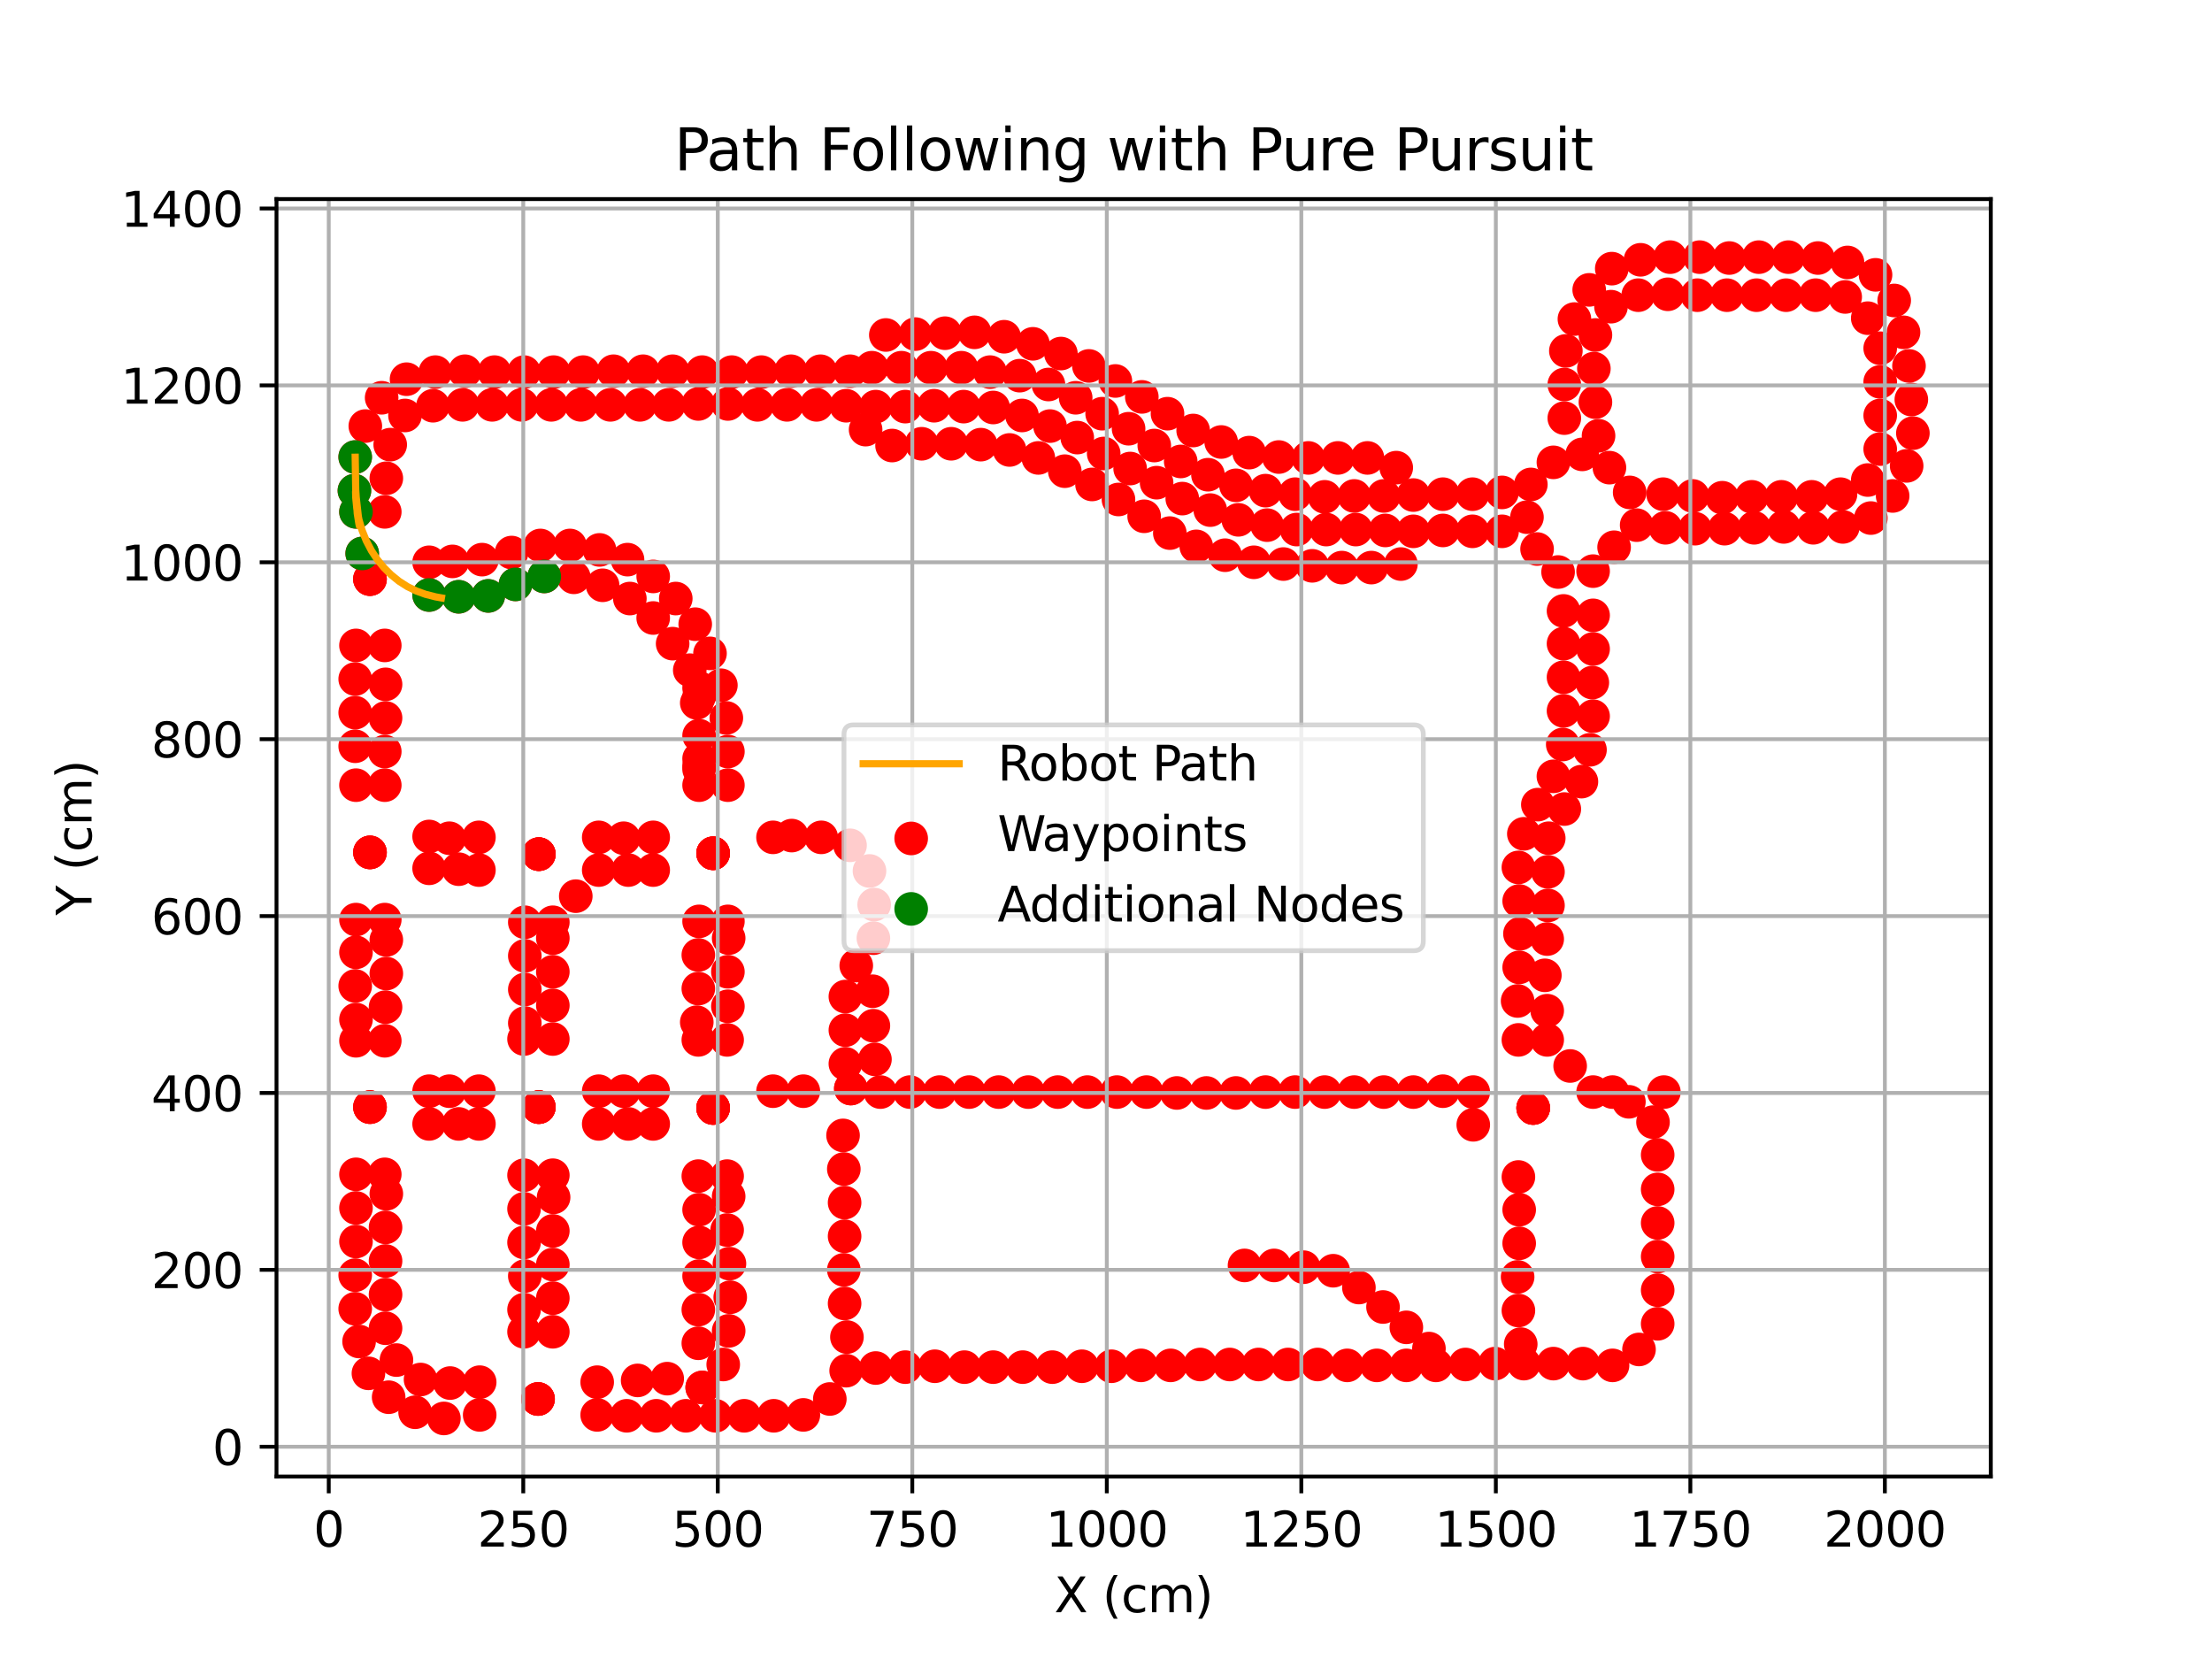 <?xml version="1.0" encoding="utf-8" standalone="no"?>
<!DOCTYPE svg PUBLIC "-//W3C//DTD SVG 1.1//EN"
  "http://www.w3.org/Graphics/SVG/1.1/DTD/svg11.dtd">
<svg xmlns:xlink="http://www.w3.org/1999/xlink" width="460.8pt" height="345.6pt" viewBox="0 0 460.8 345.6" xmlns="http://www.w3.org/2000/svg" version="1.1">
 <defs>
  <style type="text/css">*{stroke-linejoin: round; stroke-linecap: butt}</style>
 </defs>
 <g id="figure_1">
  <g id="patch_1">
   <path d="M 0 345.6 
L 460.8 345.6 
L 460.8 0 
L 0 0 
z
" style="fill: #ffffff"/>
  </g>
  <g id="axes_1">
   <g id="patch_2">
    <path d="M 57.6 307.584 
L 414.72 307.584 
L 414.72 41.472 
L 57.6 41.472 
z
" style="fill: #ffffff"/>
   </g>
   <g id="PathCollection_1">
    <defs>
     <path id="m638f25cf00" d="M 0 3 
C 0.796 3 1.559 2.684 2.121 2.121 
C 2.684 1.559 3 0.796 3 0 
C 3 -0.796 2.684 -1.559 2.121 -2.121 
C 1.559 -2.684 0.796 -3 0 -3 
C -0.796 -3 -1.559 -2.684 -2.121 -2.121 
C -2.684 -1.559 -3 -0.796 -3 0 
C -3 0.796 -2.684 1.559 -2.121 2.121 
C -1.559 2.684 -0.796 3 0 3 
z
" style="stroke: #ff0000"/>
    </defs>
    <g clip-path="url(#p1e848a6917)">
     <use xlink:href="#m638f25cf00" x="136.073" y="174.436" style="fill: #ff0000; stroke: #ff0000"/>
     <use xlink:href="#m638f25cf00" x="136.073" y="181.253" style="fill: #ff0000; stroke: #ff0000"/>
     <use xlink:href="#m638f25cf00" x="145.636" y="191.94" style="fill: #ff0000; stroke: #ff0000"/>
     <use xlink:href="#m638f25cf00" x="151.633" y="191.94" style="fill: #ff0000; stroke: #ff0000"/>
     <use xlink:href="#m638f25cf00" x="161.034" y="174.436" style="fill: #ff0000; stroke: #ff0000"/>
     <use xlink:href="#m638f25cf00" x="151.633" y="163.565" style="fill: #ff0000; stroke: #ff0000"/>
     <use xlink:href="#m638f25cf00" x="145.636" y="163.565" style="fill: #ff0000; stroke: #ff0000"/>
     <use xlink:href="#m638f25cf00" x="148.554" y="177.752" style="fill: #ff0000; stroke: #ff0000"/>
     <use xlink:href="#m638f25cf00" x="148.554" y="177.752" style="fill: #ff0000; stroke: #ff0000"/>
     <use xlink:href="#m638f25cf00" x="148.554" y="177.752" style="fill: #ff0000; stroke: #ff0000"/>
     <use xlink:href="#m638f25cf00" x="148.554" y="177.752" style="fill: #ff0000; stroke: #ff0000"/>
     <use xlink:href="#m638f25cf00" x="99.766" y="174.436" style="fill: #ff0000; stroke: #ff0000"/>
     <use xlink:href="#m638f25cf00" x="99.766" y="181.253" style="fill: #ff0000; stroke: #ff0000"/>
     <use xlink:href="#m638f25cf00" x="109.329" y="192.124" style="fill: #ff0000; stroke: #ff0000"/>
     <use xlink:href="#m638f25cf00" x="115.164" y="192.124" style="fill: #ff0000; stroke: #ff0000"/>
     <use xlink:href="#m638f25cf00" x="124.727" y="181.253" style="fill: #ff0000; stroke: #ff0000"/>
     <use xlink:href="#m638f25cf00" x="124.727" y="174.436" style="fill: #ff0000; stroke: #ff0000"/>
     <use xlink:href="#m638f25cf00" x="112.247" y="177.937" style="fill: #ff0000; stroke: #ff0000"/>
     <use xlink:href="#m638f25cf00" x="112.247" y="177.937" style="fill: #ff0000; stroke: #ff0000"/>
     <use xlink:href="#m638f25cf00" x="112.247" y="177.937" style="fill: #ff0000; stroke: #ff0000"/>
     <use xlink:href="#m638f25cf00" x="112.247" y="177.937" style="fill: #ff0000; stroke: #ff0000"/>
     <use xlink:href="#m638f25cf00" x="99.766" y="227.316" style="fill: #ff0000; stroke: #ff0000"/>
     <use xlink:href="#m638f25cf00" x="99.766" y="234.133" style="fill: #ff0000; stroke: #ff0000"/>
     <use xlink:href="#m638f25cf00" x="109.167" y="244.819" style="fill: #ff0000; stroke: #ff0000"/>
     <use xlink:href="#m638f25cf00" x="115.164" y="244.819" style="fill: #ff0000; stroke: #ff0000"/>
     <use xlink:href="#m638f25cf00" x="124.727" y="234.133" style="fill: #ff0000; stroke: #ff0000"/>
     <use xlink:href="#m638f25cf00" x="124.727" y="227.316" style="fill: #ff0000; stroke: #ff0000"/>
     <use xlink:href="#m638f25cf00" x="115.164" y="216.445" style="fill: #ff0000; stroke: #ff0000"/>
     <use xlink:href="#m638f25cf00" x="109.167" y="216.445" style="fill: #ff0000; stroke: #ff0000"/>
     <use xlink:href="#m638f25cf00" x="112.247" y="230.632" style="fill: #ff0000; stroke: #ff0000"/>
     <use xlink:href="#m638f25cf00" x="112.247" y="230.632" style="fill: #ff0000; stroke: #ff0000"/>
     <use xlink:href="#m638f25cf00" x="112.247" y="230.632" style="fill: #ff0000; stroke: #ff0000"/>
     <use xlink:href="#m638f25cf00" x="112.247" y="230.632" style="fill: #ff0000; stroke: #ff0000"/>
     <use xlink:href="#m638f25cf00" x="136.073" y="227.316" style="fill: #ff0000; stroke: #ff0000"/>
     <use xlink:href="#m638f25cf00" x="136.073" y="234.133" style="fill: #ff0000; stroke: #ff0000"/>
     <use xlink:href="#m638f25cf00" x="145.474" y="245.004" style="fill: #ff0000; stroke: #ff0000"/>
     <use xlink:href="#m638f25cf00" x="151.471" y="245.004" style="fill: #ff0000; stroke: #ff0000"/>
     <use xlink:href="#m638f25cf00" x="161.034" y="227.316" style="fill: #ff0000; stroke: #ff0000"/>
     <use xlink:href="#m638f25cf00" x="151.471" y="216.629" style="fill: #ff0000; stroke: #ff0000"/>
     <use xlink:href="#m638f25cf00" x="145.474" y="216.629" style="fill: #ff0000; stroke: #ff0000"/>
     <use xlink:href="#m638f25cf00" x="148.554" y="230.816" style="fill: #ff0000; stroke: #ff0000"/>
     <use xlink:href="#m638f25cf00" x="148.554" y="230.816" style="fill: #ff0000; stroke: #ff0000"/>
     <use xlink:href="#m638f25cf00" x="148.554" y="230.816" style="fill: #ff0000; stroke: #ff0000"/>
     <use xlink:href="#m638f25cf00" x="148.554" y="230.816" style="fill: #ff0000; stroke: #ff0000"/>
     <use xlink:href="#m638f25cf00" x="306.91" y="227.5" style="fill: #ff0000; stroke: #ff0000"/>
     <use xlink:href="#m638f25cf00" x="306.91" y="234.317" style="fill: #ff0000; stroke: #ff0000"/>
     <use xlink:href="#m638f25cf00" x="316.311" y="245.188" style="fill: #ff0000; stroke: #ff0000"/>
     <use xlink:href="#m638f25cf00" x="331.871" y="227.5" style="fill: #ff0000; stroke: #ff0000"/>
     <use xlink:href="#m638f25cf00" x="322.308" y="216.629" style="fill: #ff0000; stroke: #ff0000"/>
     <use xlink:href="#m638f25cf00" x="316.311" y="216.629" style="fill: #ff0000; stroke: #ff0000"/>
     <use xlink:href="#m638f25cf00" x="319.39" y="230.816" style="fill: #ff0000; stroke: #ff0000"/>
     <use xlink:href="#m638f25cf00" x="319.39" y="230.816" style="fill: #ff0000; stroke: #ff0000"/>
     <use xlink:href="#m638f25cf00" x="319.39" y="230.816" style="fill: #ff0000; stroke: #ff0000"/>
     <use xlink:href="#m638f25cf00" x="319.39" y="230.816" style="fill: #ff0000; stroke: #ff0000"/>
     <use xlink:href="#m638f25cf00" x="99.928" y="294.751" style="fill: #ff0000; stroke: #ff0000"/>
     <use xlink:href="#m638f25cf00" x="99.928" y="287.934" style="fill: #ff0000; stroke: #ff0000"/>
     <use xlink:href="#m638f25cf00" x="109.167" y="277.432" style="fill: #ff0000; stroke: #ff0000"/>
     <use xlink:href="#m638f25cf00" x="115.164" y="277.432" style="fill: #ff0000; stroke: #ff0000"/>
     <use xlink:href="#m638f25cf00" x="124.403" y="294.751" style="fill: #ff0000; stroke: #ff0000"/>
     <use xlink:href="#m638f25cf00" x="124.403" y="287.934" style="fill: #ff0000; stroke: #ff0000"/>
     <use xlink:href="#m638f25cf00" x="112.085" y="291.435" style="fill: #ff0000; stroke: #ff0000"/>
     <use xlink:href="#m638f25cf00" x="112.085" y="291.435" style="fill: #ff0000; stroke: #ff0000"/>
     <use xlink:href="#m638f25cf00" x="112.085" y="291.435" style="fill: #ff0000; stroke: #ff0000"/>
     <use xlink:href="#m638f25cf00" x="74.157" y="106.632" style="fill: #ff0000; stroke: #ff0000"/>
     <use xlink:href="#m638f25cf00" x="80.154" y="106.632" style="fill: #ff0000; stroke: #ff0000"/>
     <use xlink:href="#m638f25cf00" x="89.393" y="117.134" style="fill: #ff0000; stroke: #ff0000"/>
     <use xlink:href="#m638f25cf00" x="89.393" y="123.951" style="fill: #ff0000; stroke: #ff0000"/>
     <use xlink:href="#m638f25cf00" x="74.157" y="134.454" style="fill: #ff0000; stroke: #ff0000"/>
     <use xlink:href="#m638f25cf00" x="80.154" y="134.454" style="fill: #ff0000; stroke: #ff0000"/>
     <use xlink:href="#m638f25cf00" x="77.074" y="120.635" style="fill: #ff0000; stroke: #ff0000"/>
     <use xlink:href="#m638f25cf00" x="77.074" y="120.635" style="fill: #ff0000; stroke: #ff0000"/>
     <use xlink:href="#m638f25cf00" x="77.074" y="120.635" style="fill: #ff0000; stroke: #ff0000"/>
     <use xlink:href="#m638f25cf00" x="74.157" y="163.565" style="fill: #ff0000; stroke: #ff0000"/>
     <use xlink:href="#m638f25cf00" x="80.154" y="163.565" style="fill: #ff0000; stroke: #ff0000"/>
     <use xlink:href="#m638f25cf00" x="89.393" y="174.252" style="fill: #ff0000; stroke: #ff0000"/>
     <use xlink:href="#m638f25cf00" x="89.393" y="180.885" style="fill: #ff0000; stroke: #ff0000"/>
     <use xlink:href="#m638f25cf00" x="74.157" y="191.571" style="fill: #ff0000; stroke: #ff0000"/>
     <use xlink:href="#m638f25cf00" x="80.154" y="191.571" style="fill: #ff0000; stroke: #ff0000"/>
     <use xlink:href="#m638f25cf00" x="77.074" y="177.568" style="fill: #ff0000; stroke: #ff0000"/>
     <use xlink:href="#m638f25cf00" x="77.074" y="177.568" style="fill: #ff0000; stroke: #ff0000"/>
     <use xlink:href="#m638f25cf00" x="77.074" y="177.568" style="fill: #ff0000; stroke: #ff0000"/>
     <use xlink:href="#m638f25cf00" x="74.157" y="216.813" style="fill: #ff0000; stroke: #ff0000"/>
     <use xlink:href="#m638f25cf00" x="80.154" y="216.813" style="fill: #ff0000; stroke: #ff0000"/>
     <use xlink:href="#m638f25cf00" x="89.393" y="227.316" style="fill: #ff0000; stroke: #ff0000"/>
     <use xlink:href="#m638f25cf00" x="89.393" y="234.133" style="fill: #ff0000; stroke: #ff0000"/>
     <use xlink:href="#m638f25cf00" x="74.157" y="244.635" style="fill: #ff0000; stroke: #ff0000"/>
     <use xlink:href="#m638f25cf00" x="80.154" y="244.635" style="fill: #ff0000; stroke: #ff0000"/>
     <use xlink:href="#m638f25cf00" x="77.074" y="230.632" style="fill: #ff0000; stroke: #ff0000"/>
     <use xlink:href="#m638f25cf00" x="77.074" y="230.632" style="fill: #ff0000; stroke: #ff0000"/>
     <use xlink:href="#m638f25cf00" x="77.074" y="230.632" style="fill: #ff0000; stroke: #ff0000"/>
     <use xlink:href="#m638f25cf00" x="115.164" y="270.43" style="fill: #ff0000; stroke: #ff0000"/>
     <use xlink:href="#m638f25cf00" x="115.164" y="263.429" style="fill: #ff0000; stroke: #ff0000"/>
     <use xlink:href="#m638f25cf00" x="115.164" y="256.427" style="fill: #ff0000; stroke: #ff0000"/>
     <use xlink:href="#m638f25cf00" x="115.326" y="249.426" style="fill: #ff0000; stroke: #ff0000"/>
     <use xlink:href="#m638f25cf00" x="109.167" y="251.821" style="fill: #ff0000; stroke: #ff0000"/>
     <use xlink:href="#m638f25cf00" x="109.167" y="258.822" style="fill: #ff0000; stroke: #ff0000"/>
     <use xlink:href="#m638f25cf00" x="109.329" y="265.824" style="fill: #ff0000; stroke: #ff0000"/>
     <use xlink:href="#m638f25cf00" x="109.167" y="272.825" style="fill: #ff0000; stroke: #ff0000"/>
     <use xlink:href="#m638f25cf00" x="93.769" y="288.118" style="fill: #ff0000; stroke: #ff0000"/>
     <use xlink:href="#m638f25cf00" x="87.61" y="287.381" style="fill: #ff0000; stroke: #ff0000"/>
     <use xlink:href="#m638f25cf00" x="82.585" y="283.328" style="fill: #ff0000; stroke: #ff0000"/>
     <use xlink:href="#m638f25cf00" x="80.316" y="276.695" style="fill: #ff0000; stroke: #ff0000"/>
     <use xlink:href="#m638f25cf00" x="80.316" y="269.693" style="fill: #ff0000; stroke: #ff0000"/>
     <use xlink:href="#m638f25cf00" x="80.316" y="262.692" style="fill: #ff0000; stroke: #ff0000"/>
     <use xlink:href="#m638f25cf00" x="80.316" y="255.69" style="fill: #ff0000; stroke: #ff0000"/>
     <use xlink:href="#m638f25cf00" x="80.478" y="248.689" style="fill: #ff0000; stroke: #ff0000"/>
     <use xlink:href="#m638f25cf00" x="74.157" y="251.637" style="fill: #ff0000; stroke: #ff0000"/>
     <use xlink:href="#m638f25cf00" x="74.157" y="258.638" style="fill: #ff0000; stroke: #ff0000"/>
     <use xlink:href="#m638f25cf00" x="73.995" y="265.64" style="fill: #ff0000; stroke: #ff0000"/>
     <use xlink:href="#m638f25cf00" x="73.995" y="272.641" style="fill: #ff0000; stroke: #ff0000"/>
     <use xlink:href="#m638f25cf00" x="74.805" y="279.458" style="fill: #ff0000; stroke: #ff0000"/>
     <use xlink:href="#m638f25cf00" x="76.75" y="286.091" style="fill: #ff0000; stroke: #ff0000"/>
     <use xlink:href="#m638f25cf00" x="80.964" y="291.066" style="fill: #ff0000; stroke: #ff0000"/>
     <use xlink:href="#m638f25cf00" x="86.475" y="294.198" style="fill: #ff0000; stroke: #ff0000"/>
     <use xlink:href="#m638f25cf00" x="92.472" y="295.488" style="fill: #ff0000; stroke: #ff0000"/>
     <use xlink:href="#m638f25cf00" x="129.914" y="227.316" style="fill: #ff0000; stroke: #ff0000"/>
     <use xlink:href="#m638f25cf00" x="130.886" y="234.133" style="fill: #ff0000; stroke: #ff0000"/>
     <use xlink:href="#m638f25cf00" x="93.607" y="227.316" style="fill: #ff0000; stroke: #ff0000"/>
     <use xlink:href="#m638f25cf00" x="95.552" y="234.133" style="fill: #ff0000; stroke: #ff0000"/>
     <use xlink:href="#m638f25cf00" x="115.164" y="209.443" style="fill: #ff0000; stroke: #ff0000"/>
     <use xlink:href="#m638f25cf00" x="115.164" y="202.442" style="fill: #ff0000; stroke: #ff0000"/>
     <use xlink:href="#m638f25cf00" x="115.164" y="195.44" style="fill: #ff0000; stroke: #ff0000"/>
     <use xlink:href="#m638f25cf00" x="109.329" y="199.125" style="fill: #ff0000; stroke: #ff0000"/>
     <use xlink:href="#m638f25cf00" x="109.329" y="206.127" style="fill: #ff0000; stroke: #ff0000"/>
     <use xlink:href="#m638f25cf00" x="109.329" y="213.128" style="fill: #ff0000; stroke: #ff0000"/>
     <use xlink:href="#m638f25cf00" x="80.316" y="209.812" style="fill: #ff0000; stroke: #ff0000"/>
     <use xlink:href="#m638f25cf00" x="80.478" y="202.81" style="fill: #ff0000; stroke: #ff0000"/>
     <use xlink:href="#m638f25cf00" x="80.478" y="195.809" style="fill: #ff0000; stroke: #ff0000"/>
     <use xlink:href="#m638f25cf00" x="74.157" y="198.388" style="fill: #ff0000; stroke: #ff0000"/>
     <use xlink:href="#m638f25cf00" x="73.995" y="205.39" style="fill: #ff0000; stroke: #ff0000"/>
     <use xlink:href="#m638f25cf00" x="74.157" y="212.391" style="fill: #ff0000; stroke: #ff0000"/>
     <use xlink:href="#m638f25cf00" x="95.552" y="181.069" style="fill: #ff0000; stroke: #ff0000"/>
     <use xlink:href="#m638f25cf00" x="93.607" y="174.62" style="fill: #ff0000; stroke: #ff0000"/>
     <use xlink:href="#m638f25cf00" x="130.886" y="181.253" style="fill: #ff0000; stroke: #ff0000"/>
     <use xlink:href="#m638f25cf00" x="129.914" y="174.62" style="fill: #ff0000; stroke: #ff0000"/>
     <use xlink:href="#m638f25cf00" x="151.633" y="156.564" style="fill: #ff0000; stroke: #ff0000"/>
     <use xlink:href="#m638f25cf00" x="151.309" y="149.562" style="fill: #ff0000; stroke: #ff0000"/>
     <use xlink:href="#m638f25cf00" x="150.174" y="142.745" style="fill: #ff0000; stroke: #ff0000"/>
     <use xlink:href="#m638f25cf00" x="147.905" y="136.112" style="fill: #ff0000; stroke: #ff0000"/>
     <use xlink:href="#m638f25cf00" x="144.826" y="130.032" style="fill: #ff0000; stroke: #ff0000"/>
     <use xlink:href="#m638f25cf00" x="140.773" y="124.688" style="fill: #ff0000; stroke: #ff0000"/>
     <use xlink:href="#m638f25cf00" x="136.073" y="120.082" style="fill: #ff0000; stroke: #ff0000"/>
     <use xlink:href="#m638f25cf00" x="130.724" y="116.581" style="fill: #ff0000; stroke: #ff0000"/>
     <use xlink:href="#m638f25cf00" x="124.889" y="114.555" style="fill: #ff0000; stroke: #ff0000"/>
     <use xlink:href="#m638f25cf00" x="118.73" y="113.633" style="fill: #ff0000; stroke: #ff0000"/>
     <use xlink:href="#m638f25cf00" x="112.571" y="113.633" style="fill: #ff0000; stroke: #ff0000"/>
     <use xlink:href="#m638f25cf00" x="106.574" y="115.107" style="fill: #ff0000; stroke: #ff0000"/>
     <use xlink:href="#m638f25cf00" x="100.415" y="116.581" style="fill: #ff0000; stroke: #ff0000"/>
     <use xlink:href="#m638f25cf00" x="94.255" y="116.95" style="fill: #ff0000; stroke: #ff0000"/>
     <use xlink:href="#m638f25cf00" x="95.552" y="124.32" style="fill: #ff0000; stroke: #ff0000"/>
     <use xlink:href="#m638f25cf00" x="101.711" y="124.136" style="fill: #ff0000; stroke: #ff0000"/>
     <use xlink:href="#m638f25cf00" x="107.384" y="121.74" style="fill: #ff0000; stroke: #ff0000"/>
     <use xlink:href="#m638f25cf00" x="113.381" y="120.082" style="fill: #ff0000; stroke: #ff0000"/>
     <use xlink:href="#m638f25cf00" x="119.54" y="120.266" style="fill: #ff0000; stroke: #ff0000"/>
     <use xlink:href="#m638f25cf00" x="125.538" y="121.925" style="fill: #ff0000; stroke: #ff0000"/>
     <use xlink:href="#m638f25cf00" x="131.211" y="124.688" style="fill: #ff0000; stroke: #ff0000"/>
     <use xlink:href="#m638f25cf00" x="136.073" y="128.742" style="fill: #ff0000; stroke: #ff0000"/>
     <use xlink:href="#m638f25cf00" x="140.125" y="134.085" style="fill: #ff0000; stroke: #ff0000"/>
     <use xlink:href="#m638f25cf00" x="143.691" y="139.613" style="fill: #ff0000; stroke: #ff0000"/>
     <use xlink:href="#m638f25cf00" x="145.15" y="146.43" style="fill: #ff0000; stroke: #ff0000"/>
     <use xlink:href="#m638f25cf00" x="145.636" y="153.247" style="fill: #ff0000; stroke: #ff0000"/>
     <use xlink:href="#m638f25cf00" x="145.636" y="160.249" style="fill: #ff0000; stroke: #ff0000"/>
     <use xlink:href="#m638f25cf00" x="80.154" y="156.564" style="fill: #ff0000; stroke: #ff0000"/>
     <use xlink:href="#m638f25cf00" x="80.316" y="149.562" style="fill: #ff0000; stroke: #ff0000"/>
     <use xlink:href="#m638f25cf00" x="80.316" y="142.561" style="fill: #ff0000; stroke: #ff0000"/>
     <use xlink:href="#m638f25cf00" x="73.995" y="141.455" style="fill: #ff0000; stroke: #ff0000"/>
     <use xlink:href="#m638f25cf00" x="73.995" y="148.457" style="fill: #ff0000; stroke: #ff0000"/>
     <use xlink:href="#m638f25cf00" x="73.995" y="155.458" style="fill: #ff0000; stroke: #ff0000"/>
     <use xlink:href="#m638f25cf00" x="130.562" y="294.935" style="fill: #ff0000; stroke: #ff0000"/>
     <use xlink:href="#m638f25cf00" x="136.721" y="294.935" style="fill: #ff0000; stroke: #ff0000"/>
     <use xlink:href="#m638f25cf00" x="142.881" y="294.935" style="fill: #ff0000; stroke: #ff0000"/>
     <use xlink:href="#m638f25cf00" x="149.04" y="294.935" style="fill: #ff0000; stroke: #ff0000"/>
     <use xlink:href="#m638f25cf00" x="155.037" y="294.935" style="fill: #ff0000; stroke: #ff0000"/>
     <use xlink:href="#m638f25cf00" x="161.196" y="294.935" style="fill: #ff0000; stroke: #ff0000"/>
     <use xlink:href="#m638f25cf00" x="167.355" y="294.751" style="fill: #ff0000; stroke: #ff0000"/>
     <use xlink:href="#m638f25cf00" x="172.866" y="291.435" style="fill: #ff0000; stroke: #ff0000"/>
     <use xlink:href="#m638f25cf00" x="176.27" y="285.539" style="fill: #ff0000; stroke: #ff0000"/>
     <use xlink:href="#m638f25cf00" x="176.432" y="278.537" style="fill: #ff0000; stroke: #ff0000"/>
     <use xlink:href="#m638f25cf00" x="175.946" y="271.536" style="fill: #ff0000; stroke: #ff0000"/>
     <use xlink:href="#m638f25cf00" x="175.784" y="264.534" style="fill: #ff0000; stroke: #ff0000"/>
     <use xlink:href="#m638f25cf00" x="175.946" y="257.533" style="fill: #ff0000; stroke: #ff0000"/>
     <use xlink:href="#m638f25cf00" x="175.946" y="250.531" style="fill: #ff0000; stroke: #ff0000"/>
     <use xlink:href="#m638f25cf00" x="175.784" y="243.53" style="fill: #ff0000; stroke: #ff0000"/>
     <use xlink:href="#m638f25cf00" x="175.622" y="236.528" style="fill: #ff0000; stroke: #ff0000"/>
     <use xlink:href="#m638f25cf00" x="177.242" y="226.763" style="fill: #ff0000; stroke: #ff0000"/>
     <use xlink:href="#m638f25cf00" x="167.355" y="227.316" style="fill: #ff0000; stroke: #ff0000"/>
     <use xlink:href="#m638f25cf00" x="145.636" y="252.005" style="fill: #ff0000; stroke: #ff0000"/>
     <use xlink:href="#m638f25cf00" x="145.636" y="258.822" style="fill: #ff0000; stroke: #ff0000"/>
     <use xlink:href="#m638f25cf00" x="145.636" y="265.824" style="fill: #ff0000; stroke: #ff0000"/>
     <use xlink:href="#m638f25cf00" x="145.474" y="272.825" style="fill: #ff0000; stroke: #ff0000"/>
     <use xlink:href="#m638f25cf00" x="145.474" y="279.827" style="fill: #ff0000; stroke: #ff0000"/>
     <use xlink:href="#m638f25cf00" x="146.284" y="289.039" style="fill: #ff0000; stroke: #ff0000"/>
     <use xlink:href="#m638f25cf00" x="138.991" y="287.197" style="fill: #ff0000; stroke: #ff0000"/>
     <use xlink:href="#m638f25cf00" x="132.831" y="287.565" style="fill: #ff0000; stroke: #ff0000"/>
     <use xlink:href="#m638f25cf00" x="146.284" y="289.039" style="fill: #ff0000; stroke: #ff0000"/>
     <use xlink:href="#m638f25cf00" x="150.661" y="284.249" style="fill: #ff0000; stroke: #ff0000"/>
     <use xlink:href="#m638f25cf00" x="151.795" y="277.247" style="fill: #ff0000; stroke: #ff0000"/>
     <use xlink:href="#m638f25cf00" x="152.119" y="270.246" style="fill: #ff0000; stroke: #ff0000"/>
     <use xlink:href="#m638f25cf00" x="151.957" y="263.244" style="fill: #ff0000; stroke: #ff0000"/>
     <use xlink:href="#m638f25cf00" x="151.471" y="256.243" style="fill: #ff0000; stroke: #ff0000"/>
     <use xlink:href="#m638f25cf00" x="151.795" y="249.241" style="fill: #ff0000; stroke: #ff0000"/>
     <use xlink:href="#m638f25cf00" x="151.633" y="209.628" style="fill: #ff0000; stroke: #ff0000"/>
     <use xlink:href="#m638f25cf00" x="151.633" y="202.442" style="fill: #ff0000; stroke: #ff0000"/>
     <use xlink:href="#m638f25cf00" x="151.795" y="195.44" style="fill: #ff0000; stroke: #ff0000"/>
     <use xlink:href="#m638f25cf00" x="145.474" y="198.941" style="fill: #ff0000; stroke: #ff0000"/>
     <use xlink:href="#m638f25cf00" x="145.474" y="205.943" style="fill: #ff0000; stroke: #ff0000"/>
     <use xlink:href="#m638f25cf00" x="145.15" y="212.944" style="fill: #ff0000; stroke: #ff0000"/>
     <use xlink:href="#m638f25cf00" x="182.429" y="284.986" style="fill: #ff0000; stroke: #ff0000"/>
     <use xlink:href="#m638f25cf00" x="188.588" y="284.802" style="fill: #ff0000; stroke: #ff0000"/>
     <use xlink:href="#m638f25cf00" x="194.748" y="284.617" style="fill: #ff0000; stroke: #ff0000"/>
     <use xlink:href="#m638f25cf00" x="200.907" y="284.802" style="fill: #ff0000; stroke: #ff0000"/>
     <use xlink:href="#m638f25cf00" x="206.904" y="284.802" style="fill: #ff0000; stroke: #ff0000"/>
     <use xlink:href="#m638f25cf00" x="213.063" y="284.802" style="fill: #ff0000; stroke: #ff0000"/>
     <use xlink:href="#m638f25cf00" x="219.222" y="284.802" style="fill: #ff0000; stroke: #ff0000"/>
     <use xlink:href="#m638f25cf00" x="225.381" y="284.617" style="fill: #ff0000; stroke: #ff0000"/>
     <use xlink:href="#m638f25cf00" x="231.541" y="284.617" style="fill: #ff0000; stroke: #ff0000"/>
     <use xlink:href="#m638f25cf00" x="237.7" y="284.433" style="fill: #ff0000; stroke: #ff0000"/>
     <use xlink:href="#m638f25cf00" x="243.859" y="284.433" style="fill: #ff0000; stroke: #ff0000"/>
     <use xlink:href="#m638f25cf00" x="250.018" y="284.249" style="fill: #ff0000; stroke: #ff0000"/>
     <use xlink:href="#m638f25cf00" x="256.177" y="284.249" style="fill: #ff0000; stroke: #ff0000"/>
     <use xlink:href="#m638f25cf00" x="262.175" y="284.249" style="fill: #ff0000; stroke: #ff0000"/>
     <use xlink:href="#m638f25cf00" x="268.334" y="284.249" style="fill: #ff0000; stroke: #ff0000"/>
     <use xlink:href="#m638f25cf00" x="274.493" y="284.249" style="fill: #ff0000; stroke: #ff0000"/>
     <use xlink:href="#m638f25cf00" x="280.652" y="284.433" style="fill: #ff0000; stroke: #ff0000"/>
     <use xlink:href="#m638f25cf00" x="286.811" y="284.433" style="fill: #ff0000; stroke: #ff0000"/>
     <use xlink:href="#m638f25cf00" x="292.97" y="284.433" style="fill: #ff0000; stroke: #ff0000"/>
     <use xlink:href="#m638f25cf00" x="299.13" y="284.433" style="fill: #ff0000; stroke: #ff0000"/>
     <use xlink:href="#m638f25cf00" x="305.289" y="284.249" style="fill: #ff0000; stroke: #ff0000"/>
     <use xlink:href="#m638f25cf00" x="311.448" y="284.065" style="fill: #ff0000; stroke: #ff0000"/>
     <use xlink:href="#m638f25cf00" x="317.445" y="284.065" style="fill: #ff0000; stroke: #ff0000"/>
     <use xlink:href="#m638f25cf00" x="323.604" y="284.065" style="fill: #ff0000; stroke: #ff0000"/>
     <use xlink:href="#m638f25cf00" x="329.764" y="284.065" style="fill: #ff0000; stroke: #ff0000"/>
     <use xlink:href="#m638f25cf00" x="335.923" y="284.433" style="fill: #ff0000; stroke: #ff0000"/>
     <use xlink:href="#m638f25cf00" x="341.434" y="281.117" style="fill: #ff0000; stroke: #ff0000"/>
     <use xlink:href="#m638f25cf00" x="345.324" y="275.773" style="fill: #ff0000; stroke: #ff0000"/>
     <use xlink:href="#m638f25cf00" x="345.324" y="268.772" style="fill: #ff0000; stroke: #ff0000"/>
     <use xlink:href="#m638f25cf00" x="345.324" y="261.77" style="fill: #ff0000; stroke: #ff0000"/>
     <use xlink:href="#m638f25cf00" x="345.324" y="254.769" style="fill: #ff0000; stroke: #ff0000"/>
     <use xlink:href="#m638f25cf00" x="345.324" y="247.767" style="fill: #ff0000; stroke: #ff0000"/>
     <use xlink:href="#m638f25cf00" x="345.324" y="240.582" style="fill: #ff0000; stroke: #ff0000"/>
     <use xlink:href="#m638f25cf00" x="344.351" y="233.764" style="fill: #ff0000; stroke: #ff0000"/>
     <use xlink:href="#m638f25cf00" x="339.327" y="229.527" style="fill: #ff0000; stroke: #ff0000"/>
     <use xlink:href="#m638f25cf00" x="316.473" y="252.005" style="fill: #ff0000; stroke: #ff0000"/>
     <use xlink:href="#m638f25cf00" x="316.473" y="259.007" style="fill: #ff0000; stroke: #ff0000"/>
     <use xlink:href="#m638f25cf00" x="316.149" y="266.008" style="fill: #ff0000; stroke: #ff0000"/>
     <use xlink:href="#m638f25cf00" x="316.311" y="273.01" style="fill: #ff0000; stroke: #ff0000"/>
     <use xlink:href="#m638f25cf00" x="316.797" y="280.011" style="fill: #ff0000; stroke: #ff0000"/>
     <use xlink:href="#m638f25cf00" x="259.257" y="263.613" style="fill: #ff0000; stroke: #ff0000"/>
     <use xlink:href="#m638f25cf00" x="265.416" y="263.613" style="fill: #ff0000; stroke: #ff0000"/>
     <use xlink:href="#m638f25cf00" x="271.575" y="263.981" style="fill: #ff0000; stroke: #ff0000"/>
     <use xlink:href="#m638f25cf00" x="277.735" y="264.718" style="fill: #ff0000; stroke: #ff0000"/>
     <use xlink:href="#m638f25cf00" x="283.083" y="268.219" style="fill: #ff0000; stroke: #ff0000"/>
     <use xlink:href="#m638f25cf00" x="288.108" y="272.273" style="fill: #ff0000; stroke: #ff0000"/>
     <use xlink:href="#m638f25cf00" x="292.97" y="276.51" style="fill: #ff0000; stroke: #ff0000"/>
     <use xlink:href="#m638f25cf00" x="297.671" y="280.932" style="fill: #ff0000; stroke: #ff0000"/>
     <use xlink:href="#m638f25cf00" x="300.588" y="227.316" style="fill: #ff0000; stroke: #ff0000"/>
     <use xlink:href="#m638f25cf00" x="294.429" y="227.5" style="fill: #ff0000; stroke: #ff0000"/>
     <use xlink:href="#m638f25cf00" x="288.27" y="227.5" style="fill: #ff0000; stroke: #ff0000"/>
     <use xlink:href="#m638f25cf00" x="282.111" y="227.5" style="fill: #ff0000; stroke: #ff0000"/>
     <use xlink:href="#m638f25cf00" x="275.952" y="227.5" style="fill: #ff0000; stroke: #ff0000"/>
     <use xlink:href="#m638f25cf00" x="269.792" y="227.5" style="fill: #ff0000; stroke: #ff0000"/>
     <use xlink:href="#m638f25cf00" x="263.633" y="227.5" style="fill: #ff0000; stroke: #ff0000"/>
     <use xlink:href="#m638f25cf00" x="257.474" y="227.684" style="fill: #ff0000; stroke: #ff0000"/>
     <use xlink:href="#m638f25cf00" x="251.315" y="227.684" style="fill: #ff0000; stroke: #ff0000"/>
     <use xlink:href="#m638f25cf00" x="245.156" y="227.684" style="fill: #ff0000; stroke: #ff0000"/>
     <use xlink:href="#m638f25cf00" x="238.834" y="227.5" style="fill: #ff0000; stroke: #ff0000"/>
     <use xlink:href="#m638f25cf00" x="232.675" y="227.5" style="fill: #ff0000; stroke: #ff0000"/>
     <use xlink:href="#m638f25cf00" x="226.516" y="227.5" style="fill: #ff0000; stroke: #ff0000"/>
     <use xlink:href="#m638f25cf00" x="220.357" y="227.5" style="fill: #ff0000; stroke: #ff0000"/>
     <use xlink:href="#m638f25cf00" x="214.198" y="227.5" style="fill: #ff0000; stroke: #ff0000"/>
     <use xlink:href="#m638f25cf00" x="208.038" y="227.5" style="fill: #ff0000; stroke: #ff0000"/>
     <use xlink:href="#m638f25cf00" x="201.879" y="227.5" style="fill: #ff0000; stroke: #ff0000"/>
     <use xlink:href="#m638f25cf00" x="195.72" y="227.5" style="fill: #ff0000; stroke: #ff0000"/>
     <use xlink:href="#m638f25cf00" x="189.561" y="227.5" style="fill: #ff0000; stroke: #ff0000"/>
     <use xlink:href="#m638f25cf00" x="183.402" y="227.5" style="fill: #ff0000; stroke: #ff0000"/>
     <use xlink:href="#m638f25cf00" x="177.242" y="226.763" style="fill: #ff0000; stroke: #ff0000"/>
     <use xlink:href="#m638f25cf00" x="176.108" y="221.604" style="fill: #ff0000; stroke: #ff0000"/>
     <use xlink:href="#m638f25cf00" x="176.108" y="214.602" style="fill: #ff0000; stroke: #ff0000"/>
     <use xlink:href="#m638f25cf00" x="176.108" y="207.601" style="fill: #ff0000; stroke: #ff0000"/>
     <use xlink:href="#m638f25cf00" x="178.377" y="201.152" style="fill: #ff0000; stroke: #ff0000"/>
     <use xlink:href="#m638f25cf00" x="181.943" y="195.44" style="fill: #ff0000; stroke: #ff0000"/>
     <use xlink:href="#m638f25cf00" x="182.105" y="188.439" style="fill: #ff0000; stroke: #ff0000"/>
     <use xlink:href="#m638f25cf00" x="181.132" y="181.437" style="fill: #ff0000; stroke: #ff0000"/>
     <use xlink:href="#m638f25cf00" x="177.08" y="176.094" style="fill: #ff0000; stroke: #ff0000"/>
     <use xlink:href="#m638f25cf00" x="171.083" y="174.436" style="fill: #ff0000; stroke: #ff0000"/>
     <use xlink:href="#m638f25cf00" x="164.924" y="174.067" style="fill: #ff0000; stroke: #ff0000"/>
     <use xlink:href="#m638f25cf00" x="182.267" y="220.683" style="fill: #ff0000; stroke: #ff0000"/>
     <use xlink:href="#m638f25cf00" x="181.943" y="213.681" style="fill: #ff0000; stroke: #ff0000"/>
     <use xlink:href="#m638f25cf00" x="181.781" y="206.495" style="fill: #ff0000; stroke: #ff0000"/>
     <use xlink:href="#m638f25cf00" x="322.308" y="210.549" style="fill: #ff0000; stroke: #ff0000"/>
     <use xlink:href="#m638f25cf00" x="321.821" y="203.179" style="fill: #ff0000; stroke: #ff0000"/>
     <use xlink:href="#m638f25cf00" x="322.308" y="195.625" style="fill: #ff0000; stroke: #ff0000"/>
     <use xlink:href="#m638f25cf00" x="322.47" y="188.623" style="fill: #ff0000; stroke: #ff0000"/>
     <use xlink:href="#m638f25cf00" x="322.47" y="181.622" style="fill: #ff0000; stroke: #ff0000"/>
     <use xlink:href="#m638f25cf00" x="322.632" y="174.62" style="fill: #ff0000; stroke: #ff0000"/>
     <use xlink:href="#m638f25cf00" x="325.874" y="168.54" style="fill: #ff0000; stroke: #ff0000"/>
     <use xlink:href="#m638f25cf00" x="329.439" y="162.828" style="fill: #ff0000; stroke: #ff0000"/>
     <use xlink:href="#m638f25cf00" x="331.222" y="156.195" style="fill: #ff0000; stroke: #ff0000"/>
     <use xlink:href="#m638f25cf00" x="331.871" y="149.194" style="fill: #ff0000; stroke: #ff0000"/>
     <use xlink:href="#m638f25cf00" x="331.709" y="142.192" style="fill: #ff0000; stroke: #ff0000"/>
     <use xlink:href="#m638f25cf00" x="331.871" y="135.191" style="fill: #ff0000; stroke: #ff0000"/>
     <use xlink:href="#m638f25cf00" x="331.871" y="128.189" style="fill: #ff0000; stroke: #ff0000"/>
     <use xlink:href="#m638f25cf00" x="325.711" y="127.268" style="fill: #ff0000; stroke: #ff0000"/>
     <use xlink:href="#m638f25cf00" x="325.711" y="134.085" style="fill: #ff0000; stroke: #ff0000"/>
     <use xlink:href="#m638f25cf00" x="325.711" y="141.087" style="fill: #ff0000; stroke: #ff0000"/>
     <use xlink:href="#m638f25cf00" x="325.711" y="148.088" style="fill: #ff0000; stroke: #ff0000"/>
     <use xlink:href="#m638f25cf00" x="325.549" y="155.09" style="fill: #ff0000; stroke: #ff0000"/>
     <use xlink:href="#m638f25cf00" x="323.604" y="161.723" style="fill: #ff0000; stroke: #ff0000"/>
     <use xlink:href="#m638f25cf00" x="320.363" y="167.619" style="fill: #ff0000; stroke: #ff0000"/>
     <use xlink:href="#m638f25cf00" x="317.445" y="173.699" style="fill: #ff0000; stroke: #ff0000"/>
     <use xlink:href="#m638f25cf00" x="316.311" y="180.7" style="fill: #ff0000; stroke: #ff0000"/>
     <use xlink:href="#m638f25cf00" x="316.473" y="187.702" style="fill: #ff0000; stroke: #ff0000"/>
     <use xlink:href="#m638f25cf00" x="316.635" y="194.519" style="fill: #ff0000; stroke: #ff0000"/>
     <use xlink:href="#m638f25cf00" x="316.473" y="201.521" style="fill: #ff0000; stroke: #ff0000"/>
     <use xlink:href="#m638f25cf00" x="316.149" y="208.522" style="fill: #ff0000; stroke: #ff0000"/>
     <use xlink:href="#m638f25cf00" x="331.871" y="118.977" style="fill: #ff0000; stroke: #ff0000"/>
     <use xlink:href="#m638f25cf00" x="336.247" y="114.002" style="fill: #ff0000; stroke: #ff0000"/>
     <use xlink:href="#m638f25cf00" x="340.947" y="109.396" style="fill: #ff0000; stroke: #ff0000"/>
     <use xlink:href="#m638f25cf00" x="339.489" y="102.578" style="fill: #ff0000; stroke: #ff0000"/>
     <use xlink:href="#m638f25cf00" x="335.274" y="97.419" style="fill: #ff0000; stroke: #ff0000"/>
     <use xlink:href="#m638f25cf00" x="329.602" y="94.656" style="fill: #ff0000; stroke: #ff0000"/>
     <use xlink:href="#m638f25cf00" x="323.604" y="96.314" style="fill: #ff0000; stroke: #ff0000"/>
     <use xlink:href="#m638f25cf00" x="318.904" y="100.92" style="fill: #ff0000; stroke: #ff0000"/>
     <use xlink:href="#m638f25cf00" x="318.094" y="107.737" style="fill: #ff0000; stroke: #ff0000"/>
     <use xlink:href="#m638f25cf00" x="320.201" y="114.37" style="fill: #ff0000; stroke: #ff0000"/>
     <use xlink:href="#m638f25cf00" x="324.577" y="119.161" style="fill: #ff0000; stroke: #ff0000"/>
     <use xlink:href="#m638f25cf00" x="333.005" y="90.786" style="fill: #ff0000; stroke: #ff0000"/>
     <use xlink:href="#m638f25cf00" x="332.357" y="83.785" style="fill: #ff0000; stroke: #ff0000"/>
     <use xlink:href="#m638f25cf00" x="332.033" y="76.783" style="fill: #ff0000; stroke: #ff0000"/>
     <use xlink:href="#m638f25cf00" x="332.357" y="69.782" style="fill: #ff0000; stroke: #ff0000"/>
     <use xlink:href="#m638f25cf00" x="335.599" y="63.886" style="fill: #ff0000; stroke: #ff0000"/>
     <use xlink:href="#m638f25cf00" x="341.272" y="61.491" style="fill: #ff0000; stroke: #ff0000"/>
     <use xlink:href="#m638f25cf00" x="347.431" y="61.306" style="fill: #ff0000; stroke: #ff0000"/>
     <use xlink:href="#m638f25cf00" x="353.59" y="61.491" style="fill: #ff0000; stroke: #ff0000"/>
     <use xlink:href="#m638f25cf00" x="359.749" y="61.491" style="fill: #ff0000; stroke: #ff0000"/>
     <use xlink:href="#m638f25cf00" x="365.908" y="61.491" style="fill: #ff0000; stroke: #ff0000"/>
     <use xlink:href="#m638f25cf00" x="372.068" y="61.491" style="fill: #ff0000; stroke: #ff0000"/>
     <use xlink:href="#m638f25cf00" x="378.227" y="61.491" style="fill: #ff0000; stroke: #ff0000"/>
     <use xlink:href="#m638f25cf00" x="384.386" y="61.859" style="fill: #ff0000; stroke: #ff0000"/>
     <use xlink:href="#m638f25cf00" x="389.086" y="66.281" style="fill: #ff0000; stroke: #ff0000"/>
     <use xlink:href="#m638f25cf00" x="391.68" y="72.546" style="fill: #ff0000; stroke: #ff0000"/>
     <use xlink:href="#m638f25cf00" x="391.68" y="79.547" style="fill: #ff0000; stroke: #ff0000"/>
     <use xlink:href="#m638f25cf00" x="391.68" y="86.549" style="fill: #ff0000; stroke: #ff0000"/>
     <use xlink:href="#m638f25cf00" x="391.68" y="93.55" style="fill: #ff0000; stroke: #ff0000"/>
     <use xlink:href="#m638f25cf00" x="389.086" y="99.999" style="fill: #ff0000; stroke: #ff0000"/>
     <use xlink:href="#m638f25cf00" x="383.413" y="102.947" style="fill: #ff0000; stroke: #ff0000"/>
     <use xlink:href="#m638f25cf00" x="377.416" y="103.5" style="fill: #ff0000; stroke: #ff0000"/>
     <use xlink:href="#m638f25cf00" x="371.095" y="103.5" style="fill: #ff0000; stroke: #ff0000"/>
     <use xlink:href="#m638f25cf00" x="364.936" y="103.5" style="fill: #ff0000; stroke: #ff0000"/>
     <use xlink:href="#m638f25cf00" x="358.777" y="103.684" style="fill: #ff0000; stroke: #ff0000"/>
     <use xlink:href="#m638f25cf00" x="352.617" y="103.315" style="fill: #ff0000; stroke: #ff0000"/>
     <use xlink:href="#m638f25cf00" x="346.458" y="102.947" style="fill: #ff0000; stroke: #ff0000"/>
     <use xlink:href="#m638f25cf00" x="346.945" y="109.948" style="fill: #ff0000; stroke: #ff0000"/>
     <use xlink:href="#m638f25cf00" x="353.104" y="110.133" style="fill: #ff0000; stroke: #ff0000"/>
     <use xlink:href="#m638f25cf00" x="359.263" y="110.133" style="fill: #ff0000; stroke: #ff0000"/>
     <use xlink:href="#m638f25cf00" x="365.422" y="109.948" style="fill: #ff0000; stroke: #ff0000"/>
     <use xlink:href="#m638f25cf00" x="371.581" y="109.764" style="fill: #ff0000; stroke: #ff0000"/>
     <use xlink:href="#m638f25cf00" x="377.741" y="109.948" style="fill: #ff0000; stroke: #ff0000"/>
     <use xlink:href="#m638f25cf00" x="383.9" y="109.764" style="fill: #ff0000; stroke: #ff0000"/>
     <use xlink:href="#m638f25cf00" x="389.735" y="107.922" style="fill: #ff0000; stroke: #ff0000"/>
     <use xlink:href="#m638f25cf00" x="394.273" y="103.315" style="fill: #ff0000; stroke: #ff0000"/>
     <use xlink:href="#m638f25cf00" x="397.191" y="97.051" style="fill: #ff0000; stroke: #ff0000"/>
     <use xlink:href="#m638f25cf00" x="398.487" y="90.234" style="fill: #ff0000; stroke: #ff0000"/>
     <use xlink:href="#m638f25cf00" x="398.163" y="83.232" style="fill: #ff0000; stroke: #ff0000"/>
     <use xlink:href="#m638f25cf00" x="397.677" y="76.231" style="fill: #ff0000; stroke: #ff0000"/>
     <use xlink:href="#m638f25cf00" x="396.542" y="69.229" style="fill: #ff0000; stroke: #ff0000"/>
     <use xlink:href="#m638f25cf00" x="394.597" y="62.596" style="fill: #ff0000; stroke: #ff0000"/>
     <use xlink:href="#m638f25cf00" x="390.707" y="57.253" style="fill: #ff0000; stroke: #ff0000"/>
     <use xlink:href="#m638f25cf00" x="384.872" y="54.673" style="fill: #ff0000; stroke: #ff0000"/>
     <use xlink:href="#m638f25cf00" x="378.713" y="53.752" style="fill: #ff0000; stroke: #ff0000"/>
     <use xlink:href="#m638f25cf00" x="372.554" y="53.568" style="fill: #ff0000; stroke: #ff0000"/>
     <use xlink:href="#m638f25cf00" x="366.395" y="53.568" style="fill: #ff0000; stroke: #ff0000"/>
     <use xlink:href="#m638f25cf00" x="360.235" y="53.752" style="fill: #ff0000; stroke: #ff0000"/>
     <use xlink:href="#m638f25cf00" x="354.076" y="53.568" style="fill: #ff0000; stroke: #ff0000"/>
     <use xlink:href="#m638f25cf00" x="347.917" y="53.568" style="fill: #ff0000; stroke: #ff0000"/>
     <use xlink:href="#m638f25cf00" x="341.758" y="54.121" style="fill: #ff0000; stroke: #ff0000"/>
     <use xlink:href="#m638f25cf00" x="335.761" y="55.963" style="fill: #ff0000; stroke: #ff0000"/>
     <use xlink:href="#m638f25cf00" x="331.06" y="60.385" style="fill: #ff0000; stroke: #ff0000"/>
     <use xlink:href="#m638f25cf00" x="327.981" y="66.465" style="fill: #ff0000; stroke: #ff0000"/>
     <use xlink:href="#m638f25cf00" x="326.198" y="73.098" style="fill: #ff0000; stroke: #ff0000"/>
     <use xlink:href="#m638f25cf00" x="325.874" y="80.1" style="fill: #ff0000; stroke: #ff0000"/>
     <use xlink:href="#m638f25cf00" x="325.874" y="87.101" style="fill: #ff0000; stroke: #ff0000"/>
     <use xlink:href="#m638f25cf00" x="312.907" y="102.578" style="fill: #ff0000; stroke: #ff0000"/>
     <use xlink:href="#m638f25cf00" x="306.748" y="102.947" style="fill: #ff0000; stroke: #ff0000"/>
     <use xlink:href="#m638f25cf00" x="300.588" y="102.947" style="fill: #ff0000; stroke: #ff0000"/>
     <use xlink:href="#m638f25cf00" x="294.429" y="103.131" style="fill: #ff0000; stroke: #ff0000"/>
     <use xlink:href="#m638f25cf00" x="294.429" y="110.685" style="fill: #ff0000; stroke: #ff0000"/>
     <use xlink:href="#m638f25cf00" x="300.588" y="110.501" style="fill: #ff0000; stroke: #ff0000"/>
     <use xlink:href="#m638f25cf00" x="306.748" y="110.685" style="fill: #ff0000; stroke: #ff0000"/>
     <use xlink:href="#m638f25cf00" x="312.907" y="110.685" style="fill: #ff0000; stroke: #ff0000"/>
     <use xlink:href="#m638f25cf00" x="80.478" y="99.63" style="fill: #ff0000; stroke: #ff0000"/>
     <use xlink:href="#m638f25cf00" x="81.289" y="92.629" style="fill: #ff0000; stroke: #ff0000"/>
     <use xlink:href="#m638f25cf00" x="84.368" y="86.549" style="fill: #ff0000; stroke: #ff0000"/>
     <use xlink:href="#m638f25cf00" x="90.203" y="84.522" style="fill: #ff0000; stroke: #ff0000"/>
     <use xlink:href="#m638f25cf00" x="96.362" y="84.338" style="fill: #ff0000; stroke: #ff0000"/>
     <use xlink:href="#m638f25cf00" x="102.522" y="84.338" style="fill: #ff0000; stroke: #ff0000"/>
     <use xlink:href="#m638f25cf00" x="108.681" y="84.338" style="fill: #ff0000; stroke: #ff0000"/>
     <use xlink:href="#m638f25cf00" x="114.84" y="84.338" style="fill: #ff0000; stroke: #ff0000"/>
     <use xlink:href="#m638f25cf00" x="120.999" y="84.338" style="fill: #ff0000; stroke: #ff0000"/>
     <use xlink:href="#m638f25cf00" x="127.158" y="84.338" style="fill: #ff0000; stroke: #ff0000"/>
     <use xlink:href="#m638f25cf00" x="133.318" y="84.338" style="fill: #ff0000; stroke: #ff0000"/>
     <use xlink:href="#m638f25cf00" x="139.315" y="84.338" style="fill: #ff0000; stroke: #ff0000"/>
     <use xlink:href="#m638f25cf00" x="145.474" y="84.153" style="fill: #ff0000; stroke: #ff0000"/>
     <use xlink:href="#m638f25cf00" x="151.633" y="84.153" style="fill: #ff0000; stroke: #ff0000"/>
     <use xlink:href="#m638f25cf00" x="157.792" y="84.338" style="fill: #ff0000; stroke: #ff0000"/>
     <use xlink:href="#m638f25cf00" x="163.952" y="84.338" style="fill: #ff0000; stroke: #ff0000"/>
     <use xlink:href="#m638f25cf00" x="170.111" y="84.338" style="fill: #ff0000; stroke: #ff0000"/>
     <use xlink:href="#m638f25cf00" x="176.27" y="84.522" style="fill: #ff0000; stroke: #ff0000"/>
     <use xlink:href="#m638f25cf00" x="177.08" y="77.336" style="fill: #ff0000; stroke: #ff0000"/>
     <use xlink:href="#m638f25cf00" x="170.921" y="77.336" style="fill: #ff0000; stroke: #ff0000"/>
     <use xlink:href="#m638f25cf00" x="164.762" y="77.336" style="fill: #ff0000; stroke: #ff0000"/>
     <use xlink:href="#m638f25cf00" x="158.603" y="77.52" style="fill: #ff0000; stroke: #ff0000"/>
     <use xlink:href="#m638f25cf00" x="152.444" y="77.52" style="fill: #ff0000; stroke: #ff0000"/>
     <use xlink:href="#m638f25cf00" x="146.284" y="77.52" style="fill: #ff0000; stroke: #ff0000"/>
     <use xlink:href="#m638f25cf00" x="140.125" y="77.336" style="fill: #ff0000; stroke: #ff0000"/>
     <use xlink:href="#m638f25cf00" x="133.966" y="77.336" style="fill: #ff0000; stroke: #ff0000"/>
     <use xlink:href="#m638f25cf00" x="127.807" y="77.336" style="fill: #ff0000; stroke: #ff0000"/>
     <use xlink:href="#m638f25cf00" x="121.485" y="77.52" style="fill: #ff0000; stroke: #ff0000"/>
     <use xlink:href="#m638f25cf00" x="115.326" y="77.52" style="fill: #ff0000; stroke: #ff0000"/>
     <use xlink:href="#m638f25cf00" x="109.167" y="77.52" style="fill: #ff0000; stroke: #ff0000"/>
     <use xlink:href="#m638f25cf00" x="103.008" y="77.52" style="fill: #ff0000; stroke: #ff0000"/>
     <use xlink:href="#m638f25cf00" x="96.849" y="77.336" style="fill: #ff0000; stroke: #ff0000"/>
     <use xlink:href="#m638f25cf00" x="90.689" y="77.52" style="fill: #ff0000; stroke: #ff0000"/>
     <use xlink:href="#m638f25cf00" x="84.692" y="78.994" style="fill: #ff0000; stroke: #ff0000"/>
     <use xlink:href="#m638f25cf00" x="79.506" y="82.864" style="fill: #ff0000; stroke: #ff0000"/>
     <use xlink:href="#m638f25cf00" x="76.102" y="88.76" style="fill: #ff0000; stroke: #ff0000"/>
     <use xlink:href="#m638f25cf00" x="73.995" y="95.208" style="fill: #ff0000; stroke: #ff0000"/>
     <use xlink:href="#m638f25cf00" x="73.833" y="102.21" style="fill: #ff0000; stroke: #ff0000"/>
     <use xlink:href="#m638f25cf00" x="290.863" y="97.419" style="fill: #ff0000; stroke: #ff0000"/>
     <use xlink:href="#m638f25cf00" x="284.866" y="95.393" style="fill: #ff0000; stroke: #ff0000"/>
     <use xlink:href="#m638f25cf00" x="278.707" y="95.393" style="fill: #ff0000; stroke: #ff0000"/>
     <use xlink:href="#m638f25cf00" x="272.548" y="95.393" style="fill: #ff0000; stroke: #ff0000"/>
     <use xlink:href="#m638f25cf00" x="266.389" y="95.208" style="fill: #ff0000; stroke: #ff0000"/>
     <use xlink:href="#m638f25cf00" x="260.229" y="94.287" style="fill: #ff0000; stroke: #ff0000"/>
     <use xlink:href="#m638f25cf00" x="254.394" y="92.076" style="fill: #ff0000; stroke: #ff0000"/>
     <use xlink:href="#m638f25cf00" x="248.559" y="89.681" style="fill: #ff0000; stroke: #ff0000"/>
     <use xlink:href="#m638f25cf00" x="243.211" y="86.18" style="fill: #ff0000; stroke: #ff0000"/>
     <use xlink:href="#m638f25cf00" x="237.862" y="82.679" style="fill: #ff0000; stroke: #ff0000"/>
     <use xlink:href="#m638f25cf00" x="232.351" y="79.363" style="fill: #ff0000; stroke: #ff0000"/>
     <use xlink:href="#m638f25cf00" x="226.84" y="76.231" style="fill: #ff0000; stroke: #ff0000"/>
     <use xlink:href="#m638f25cf00" x="221.005" y="73.651" style="fill: #ff0000; stroke: #ff0000"/>
     <use xlink:href="#m638f25cf00" x="215.17" y="71.624" style="fill: #ff0000; stroke: #ff0000"/>
     <use xlink:href="#m638f25cf00" x="209.173" y="70.15" style="fill: #ff0000; stroke: #ff0000"/>
     <use xlink:href="#m638f25cf00" x="203.014" y="69.229" style="fill: #ff0000; stroke: #ff0000"/>
     <use xlink:href="#m638f25cf00" x="196.855" y="69.413" style="fill: #ff0000; stroke: #ff0000"/>
     <use xlink:href="#m638f25cf00" x="190.695" y="69.598" style="fill: #ff0000; stroke: #ff0000"/>
     <use xlink:href="#m638f25cf00" x="184.536" y="69.782" style="fill: #ff0000; stroke: #ff0000"/>
     <use xlink:href="#m638f25cf00" x="180.322" y="89.497" style="fill: #ff0000; stroke: #ff0000"/>
     <use xlink:href="#m638f25cf00" x="185.833" y="92.813" style="fill: #ff0000; stroke: #ff0000"/>
     <use xlink:href="#m638f25cf00" x="191.992" y="92.445" style="fill: #ff0000; stroke: #ff0000"/>
     <use xlink:href="#m638f25cf00" x="198.151" y="92.445" style="fill: #ff0000; stroke: #ff0000"/>
     <use xlink:href="#m638f25cf00" x="204.31" y="92.629" style="fill: #ff0000; stroke: #ff0000"/>
     <use xlink:href="#m638f25cf00" x="210.308" y="93.734" style="fill: #ff0000; stroke: #ff0000"/>
     <use xlink:href="#m638f25cf00" x="216.305" y="95.393" style="fill: #ff0000; stroke: #ff0000"/>
     <use xlink:href="#m638f25cf00" x="221.816" y="98.156" style="fill: #ff0000; stroke: #ff0000"/>
     <use xlink:href="#m638f25cf00" x="227.488" y="100.92" style="fill: #ff0000; stroke: #ff0000"/>
     <use xlink:href="#m638f25cf00" x="232.999" y="104.052" style="fill: #ff0000; stroke: #ff0000"/>
     <use xlink:href="#m638f25cf00" x="238.348" y="107.553" style="fill: #ff0000; stroke: #ff0000"/>
     <use xlink:href="#m638f25cf00" x="243.697" y="111.054" style="fill: #ff0000; stroke: #ff0000"/>
     <use xlink:href="#m638f25cf00" x="249.208" y="113.818" style="fill: #ff0000; stroke: #ff0000"/>
     <use xlink:href="#m638f25cf00" x="255.205" y="115.66" style="fill: #ff0000; stroke: #ff0000"/>
     <use xlink:href="#m638f25cf00" x="261.202" y="117.134" style="fill: #ff0000; stroke: #ff0000"/>
     <use xlink:href="#m638f25cf00" x="267.361" y="117.503" style="fill: #ff0000; stroke: #ff0000"/>
     <use xlink:href="#m638f25cf00" x="273.358" y="117.871" style="fill: #ff0000; stroke: #ff0000"/>
     <use xlink:href="#m638f25cf00" x="279.518" y="118.24" style="fill: #ff0000; stroke: #ff0000"/>
     <use xlink:href="#m638f25cf00" x="285.677" y="118.24" style="fill: #ff0000; stroke: #ff0000"/>
     <use xlink:href="#m638f25cf00" x="291.836" y="117.503" style="fill: #ff0000; stroke: #ff0000"/>
     <use xlink:href="#m638f25cf00" x="288.27" y="103.315" style="fill: #ff0000; stroke: #ff0000"/>
     <use xlink:href="#m638f25cf00" x="282.111" y="103.315" style="fill: #ff0000; stroke: #ff0000"/>
     <use xlink:href="#m638f25cf00" x="275.952" y="103.5" style="fill: #ff0000; stroke: #ff0000"/>
     <use xlink:href="#m638f25cf00" x="269.792" y="102.947" style="fill: #ff0000; stroke: #ff0000"/>
     <use xlink:href="#m638f25cf00" x="263.633" y="102.21" style="fill: #ff0000; stroke: #ff0000"/>
     <use xlink:href="#m638f25cf00" x="257.474" y="101.104" style="fill: #ff0000; stroke: #ff0000"/>
     <use xlink:href="#m638f25cf00" x="251.639" y="98.893" style="fill: #ff0000; stroke: #ff0000"/>
     <use xlink:href="#m638f25cf00" x="245.966" y="96.13" style="fill: #ff0000; stroke: #ff0000"/>
     <use xlink:href="#m638f25cf00" x="240.455" y="92.813" style="fill: #ff0000; stroke: #ff0000"/>
     <use xlink:href="#m638f25cf00" x="235.106" y="89.312" style="fill: #ff0000; stroke: #ff0000"/>
     <use xlink:href="#m638f25cf00" x="229.596" y="86.18" style="fill: #ff0000; stroke: #ff0000"/>
     <use xlink:href="#m638f25cf00" x="224.085" y="82.864" style="fill: #ff0000; stroke: #ff0000"/>
     <use xlink:href="#m638f25cf00" x="218.412" y="80.1" style="fill: #ff0000; stroke: #ff0000"/>
     <use xlink:href="#m638f25cf00" x="212.415" y="78.257" style="fill: #ff0000; stroke: #ff0000"/>
     <use xlink:href="#m638f25cf00" x="206.255" y="77.52" style="fill: #ff0000; stroke: #ff0000"/>
     <use xlink:href="#m638f25cf00" x="200.258" y="76.599" style="fill: #ff0000; stroke: #ff0000"/>
     <use xlink:href="#m638f25cf00" x="193.937" y="76.599" style="fill: #ff0000; stroke: #ff0000"/>
     <use xlink:href="#m638f25cf00" x="187.778" y="76.599" style="fill: #ff0000; stroke: #ff0000"/>
     <use xlink:href="#m638f25cf00" x="181.619" y="76.599" style="fill: #ff0000; stroke: #ff0000"/>
     <use xlink:href="#m638f25cf00" x="182.429" y="84.706" style="fill: #ff0000; stroke: #ff0000"/>
     <use xlink:href="#m638f25cf00" x="188.588" y="84.706" style="fill: #ff0000; stroke: #ff0000"/>
     <use xlink:href="#m638f25cf00" x="194.585" y="84.522" style="fill: #ff0000; stroke: #ff0000"/>
     <use xlink:href="#m638f25cf00" x="200.745" y="84.706" style="fill: #ff0000; stroke: #ff0000"/>
     <use xlink:href="#m638f25cf00" x="206.904" y="84.89" style="fill: #ff0000; stroke: #ff0000"/>
     <use xlink:href="#m638f25cf00" x="212.901" y="86.549" style="fill: #ff0000; stroke: #ff0000"/>
     <use xlink:href="#m638f25cf00" x="218.736" y="88.76" style="fill: #ff0000; stroke: #ff0000"/>
     <use xlink:href="#m638f25cf00" x="224.409" y="91.155" style="fill: #ff0000; stroke: #ff0000"/>
     <use xlink:href="#m638f25cf00" x="229.92" y="94.471" style="fill: #ff0000; stroke: #ff0000"/>
     <use xlink:href="#m638f25cf00" x="235.431" y="97.604" style="fill: #ff0000; stroke: #ff0000"/>
     <use xlink:href="#m638f25cf00" x="240.941" y="100.552" style="fill: #ff0000; stroke: #ff0000"/>
     <use xlink:href="#m638f25cf00" x="246.29" y="103.868" style="fill: #ff0000; stroke: #ff0000"/>
     <use xlink:href="#m638f25cf00" x="252.125" y="106.263" style="fill: #ff0000; stroke: #ff0000"/>
     <use xlink:href="#m638f25cf00" x="257.96" y="108.29" style="fill: #ff0000; stroke: #ff0000"/>
     <use xlink:href="#m638f25cf00" x="263.957" y="109.396" style="fill: #ff0000; stroke: #ff0000"/>
     <use xlink:href="#m638f25cf00" x="270.117" y="110.317" style="fill: #ff0000; stroke: #ff0000"/>
     <use xlink:href="#m638f25cf00" x="276.276" y="110.317" style="fill: #ff0000; stroke: #ff0000"/>
     <use xlink:href="#m638f25cf00" x="282.435" y="110.317" style="fill: #ff0000; stroke: #ff0000"/>
     <use xlink:href="#m638f25cf00" x="288.594" y="110.501" style="fill: #ff0000; stroke: #ff0000"/>
     <use xlink:href="#m638f25cf00" x="119.946" y="186.688" style="fill: #ff0000; stroke: #ff0000"/>
     <use xlink:href="#m638f25cf00" x="327.089" y="222.064" style="fill: #ff0000; stroke: #ff0000"/>
     <use xlink:href="#m638f25cf00" x="145.636" y="143.298" style="fill: #ff0000; stroke: #ff0000"/>
     <use xlink:href="#m638f25cf00" x="145.636" y="145.14" style="fill: #ff0000; stroke: #ff0000"/>
     <use xlink:href="#m638f25cf00" x="145.636" y="158.038" style="fill: #ff0000; stroke: #ff0000"/>
     <use xlink:href="#m638f25cf00" x="145.636" y="159.512" style="fill: #ff0000; stroke: #ff0000"/>
     <use xlink:href="#m638f25cf00" x="346.62" y="227.5" style="fill: #ff0000; stroke: #ff0000"/>
     <use xlink:href="#m638f25cf00" x="335.923" y="227.5" style="fill: #ff0000; stroke: #ff0000"/>
     <use xlink:href="#m638f25cf00" x="75.454" y="115.292" style="fill: #ff0000; stroke: #ff0000"/>
    </g>
   </g>
   <g id="PathCollection_2">
    <defs>
     <path id="m45244bee9d" d="M 0 3 
C 0.796 3 1.559 2.684 2.121 2.121 
C 2.684 1.559 3 0.796 3 0 
C 3 -0.796 2.684 -1.559 2.121 -2.121 
C 1.559 -2.684 0.796 -3 0 -3 
C -0.796 -3 -1.559 -2.684 -2.121 -2.121 
C -2.684 -1.559 -3 -0.796 -3 0 
C -3 0.796 -2.684 1.559 -2.121 2.121 
C -1.559 2.684 -0.796 3 0 3 
z
" style="stroke: #008000"/>
    </defs>
    <g clip-path="url(#p1e848a6917)">
     <use xlink:href="#m45244bee9d" x="73.995" y="95.208" style="fill: #008000; stroke: #008000"/>
     <use xlink:href="#m45244bee9d" x="73.833" y="102.21" style="fill: #008000; stroke: #008000"/>
     <use xlink:href="#m45244bee9d" x="74.157" y="106.632" style="fill: #008000; stroke: #008000"/>
     <use xlink:href="#m45244bee9d" x="75.454" y="115.292" style="fill: #008000; stroke: #008000"/>
     <use xlink:href="#m45244bee9d" x="89.393" y="123.951" style="fill: #008000; stroke: #008000"/>
     <use xlink:href="#m45244bee9d" x="95.552" y="124.32" style="fill: #008000; stroke: #008000"/>
     <use xlink:href="#m45244bee9d" x="101.711" y="124.136" style="fill: #008000; stroke: #008000"/>
     <use xlink:href="#m45244bee9d" x="107.384" y="121.74" style="fill: #008000; stroke: #008000"/>
     <use xlink:href="#m45244bee9d" x="113.381" y="120.082" style="fill: #008000; stroke: #008000"/>
    </g>
   </g>
   <g id="matplotlib.axis_1">
    <g id="xtick_1">
     <g id="line2d_1">
      <path d="M 68.484 307.584 
L 68.484 41.472 
" clip-path="url(#p1e848a6917)" style="fill: none; stroke: #b0b0b0; stroke-width: 0.8; stroke-linecap: square"/>
     </g>
     <g id="line2d_2">
      <defs>
       <path id="mf9bea4df6e" d="M 0 0 
L 0 3.5 
" style="stroke: #000000; stroke-width: 0.8"/>
      </defs>
      <g>
       <use xlink:href="#mf9bea4df6e" x="68.484" y="307.584" style="stroke: #000000; stroke-width: 0.8"/>
      </g>
     </g>
     <g id="text_1">
      <!-- 0 -->
      <g transform="translate(65.303 322.182) scale(0.1 -0.1)">
       <defs>
        <path id="DejaVuSans-30" d="M 2034 4250 
Q 1547 4250 1301 3770 
Q 1056 3291 1056 2328 
Q 1056 1369 1301 889 
Q 1547 409 2034 409 
Q 2525 409 2770 889 
Q 3016 1369 3016 2328 
Q 3016 3291 2770 3770 
Q 2525 4250 2034 4250 
z
M 2034 4750 
Q 2819 4750 3233 4129 
Q 3647 3509 3647 2328 
Q 3647 1150 3233 529 
Q 2819 -91 2034 -91 
Q 1250 -91 836 529 
Q 422 1150 422 2328 
Q 422 3509 836 4129 
Q 1250 4750 2034 4750 
z
" transform="scale(0.016)"/>
       </defs>
       <use xlink:href="#DejaVuSans-30"/>
      </g>
     </g>
    </g>
    <g id="xtick_2">
     <g id="line2d_3">
      <path d="M 109.005 307.584 
L 109.005 41.472 
" clip-path="url(#p1e848a6917)" style="fill: none; stroke: #b0b0b0; stroke-width: 0.8; stroke-linecap: square"/>
     </g>
     <g id="line2d_4">
      <g>
       <use xlink:href="#mf9bea4df6e" x="109.005" y="307.584" style="stroke: #000000; stroke-width: 0.8"/>
      </g>
     </g>
     <g id="text_2">
      <!-- 250 -->
      <g transform="translate(99.461 322.182) scale(0.1 -0.1)">
       <defs>
        <path id="DejaVuSans-32" d="M 1228 531 
L 3431 531 
L 3431 0 
L 469 0 
L 469 531 
Q 828 903 1448 1529 
Q 2069 2156 2228 2338 
Q 2531 2678 2651 2914 
Q 2772 3150 2772 3378 
Q 2772 3750 2511 3984 
Q 2250 4219 1831 4219 
Q 1534 4219 1204 4116 
Q 875 4013 500 3803 
L 500 4441 
Q 881 4594 1212 4672 
Q 1544 4750 1819 4750 
Q 2544 4750 2975 4387 
Q 3406 4025 3406 3419 
Q 3406 3131 3298 2873 
Q 3191 2616 2906 2266 
Q 2828 2175 2409 1742 
Q 1991 1309 1228 531 
z
" transform="scale(0.016)"/>
        <path id="DejaVuSans-35" d="M 691 4666 
L 3169 4666 
L 3169 4134 
L 1269 4134 
L 1269 2991 
Q 1406 3038 1543 3061 
Q 1681 3084 1819 3084 
Q 2600 3084 3056 2656 
Q 3513 2228 3513 1497 
Q 3513 744 3044 326 
Q 2575 -91 1722 -91 
Q 1428 -91 1123 -41 
Q 819 9 494 109 
L 494 744 
Q 775 591 1075 516 
Q 1375 441 1709 441 
Q 2250 441 2565 725 
Q 2881 1009 2881 1497 
Q 2881 1984 2565 2268 
Q 2250 2553 1709 2553 
Q 1456 2553 1204 2497 
Q 953 2441 691 2322 
L 691 4666 
z
" transform="scale(0.016)"/>
       </defs>
       <use xlink:href="#DejaVuSans-32"/>
       <use xlink:href="#DejaVuSans-35" transform="translate(63.623 0)"/>
       <use xlink:href="#DejaVuSans-30" transform="translate(127.246 0)"/>
      </g>
     </g>
    </g>
    <g id="xtick_3">
     <g id="line2d_5">
      <path d="M 149.526 307.584 
L 149.526 41.472 
" clip-path="url(#p1e848a6917)" style="fill: none; stroke: #b0b0b0; stroke-width: 0.8; stroke-linecap: square"/>
     </g>
     <g id="line2d_6">
      <g>
       <use xlink:href="#mf9bea4df6e" x="149.526" y="307.584" style="stroke: #000000; stroke-width: 0.8"/>
      </g>
     </g>
     <g id="text_3">
      <!-- 500 -->
      <g transform="translate(139.982 322.182) scale(0.1 -0.1)">
       <use xlink:href="#DejaVuSans-35"/>
       <use xlink:href="#DejaVuSans-30" transform="translate(63.623 0)"/>
       <use xlink:href="#DejaVuSans-30" transform="translate(127.246 0)"/>
      </g>
     </g>
    </g>
    <g id="xtick_4">
     <g id="line2d_7">
      <path d="M 190.047 307.584 
L 190.047 41.472 
" clip-path="url(#p1e848a6917)" style="fill: none; stroke: #b0b0b0; stroke-width: 0.8; stroke-linecap: square"/>
     </g>
     <g id="line2d_8">
      <g>
       <use xlink:href="#mf9bea4df6e" x="190.047" y="307.584" style="stroke: #000000; stroke-width: 0.8"/>
      </g>
     </g>
     <g id="text_4">
      <!-- 750 -->
      <g transform="translate(180.503 322.182) scale(0.1 -0.1)">
       <defs>
        <path id="DejaVuSans-37" d="M 525 4666 
L 3525 4666 
L 3525 4397 
L 1831 0 
L 1172 0 
L 2766 4134 
L 525 4134 
L 525 4666 
z
" transform="scale(0.016)"/>
       </defs>
       <use xlink:href="#DejaVuSans-37"/>
       <use xlink:href="#DejaVuSans-35" transform="translate(63.623 0)"/>
       <use xlink:href="#DejaVuSans-30" transform="translate(127.246 0)"/>
      </g>
     </g>
    </g>
    <g id="xtick_5">
     <g id="line2d_9">
      <path d="M 230.568 307.584 
L 230.568 41.472 
" clip-path="url(#p1e848a6917)" style="fill: none; stroke: #b0b0b0; stroke-width: 0.8; stroke-linecap: square"/>
     </g>
     <g id="line2d_10">
      <g>
       <use xlink:href="#mf9bea4df6e" x="230.568" y="307.584" style="stroke: #000000; stroke-width: 0.8"/>
      </g>
     </g>
     <g id="text_5">
      <!-- 1000 -->
      <g transform="translate(217.843 322.182) scale(0.1 -0.1)">
       <defs>
        <path id="DejaVuSans-31" d="M 794 531 
L 1825 531 
L 1825 4091 
L 703 3866 
L 703 4441 
L 1819 4666 
L 2450 4666 
L 2450 531 
L 3481 531 
L 3481 0 
L 794 0 
L 794 531 
z
" transform="scale(0.016)"/>
       </defs>
       <use xlink:href="#DejaVuSans-31"/>
       <use xlink:href="#DejaVuSans-30" transform="translate(63.623 0)"/>
       <use xlink:href="#DejaVuSans-30" transform="translate(127.246 0)"/>
       <use xlink:href="#DejaVuSans-30" transform="translate(190.869 0)"/>
      </g>
     </g>
    </g>
    <g id="xtick_6">
     <g id="line2d_11">
      <path d="M 271.089 307.584 
L 271.089 41.472 
" clip-path="url(#p1e848a6917)" style="fill: none; stroke: #b0b0b0; stroke-width: 0.8; stroke-linecap: square"/>
     </g>
     <g id="line2d_12">
      <g>
       <use xlink:href="#mf9bea4df6e" x="271.089" y="307.584" style="stroke: #000000; stroke-width: 0.8"/>
      </g>
     </g>
     <g id="text_6">
      <!-- 1250 -->
      <g transform="translate(258.364 322.182) scale(0.1 -0.1)">
       <use xlink:href="#DejaVuSans-31"/>
       <use xlink:href="#DejaVuSans-32" transform="translate(63.623 0)"/>
       <use xlink:href="#DejaVuSans-35" transform="translate(127.246 0)"/>
       <use xlink:href="#DejaVuSans-30" transform="translate(190.869 0)"/>
      </g>
     </g>
    </g>
    <g id="xtick_7">
     <g id="line2d_13">
      <path d="M 311.61 307.584 
L 311.61 41.472 
" clip-path="url(#p1e848a6917)" style="fill: none; stroke: #b0b0b0; stroke-width: 0.8; stroke-linecap: square"/>
     </g>
     <g id="line2d_14">
      <g>
       <use xlink:href="#mf9bea4df6e" x="311.61" y="307.584" style="stroke: #000000; stroke-width: 0.8"/>
      </g>
     </g>
     <g id="text_7">
      <!-- 1500 -->
      <g transform="translate(298.885 322.182) scale(0.1 -0.1)">
       <use xlink:href="#DejaVuSans-31"/>
       <use xlink:href="#DejaVuSans-35" transform="translate(63.623 0)"/>
       <use xlink:href="#DejaVuSans-30" transform="translate(127.246 0)"/>
       <use xlink:href="#DejaVuSans-30" transform="translate(190.869 0)"/>
      </g>
     </g>
    </g>
    <g id="xtick_8">
     <g id="line2d_15">
      <path d="M 352.131 307.584 
L 352.131 41.472 
" clip-path="url(#p1e848a6917)" style="fill: none; stroke: #b0b0b0; stroke-width: 0.8; stroke-linecap: square"/>
     </g>
     <g id="line2d_16">
      <g>
       <use xlink:href="#mf9bea4df6e" x="352.131" y="307.584" style="stroke: #000000; stroke-width: 0.8"/>
      </g>
     </g>
     <g id="text_8">
      <!-- 1750 -->
      <g transform="translate(339.406 322.182) scale(0.1 -0.1)">
       <use xlink:href="#DejaVuSans-31"/>
       <use xlink:href="#DejaVuSans-37" transform="translate(63.623 0)"/>
       <use xlink:href="#DejaVuSans-35" transform="translate(127.246 0)"/>
       <use xlink:href="#DejaVuSans-30" transform="translate(190.869 0)"/>
      </g>
     </g>
    </g>
    <g id="xtick_9">
     <g id="line2d_17">
      <path d="M 392.652 307.584 
L 392.652 41.472 
" clip-path="url(#p1e848a6917)" style="fill: none; stroke: #b0b0b0; stroke-width: 0.8; stroke-linecap: square"/>
     </g>
     <g id="line2d_18">
      <g>
       <use xlink:href="#mf9bea4df6e" x="392.652" y="307.584" style="stroke: #000000; stroke-width: 0.8"/>
      </g>
     </g>
     <g id="text_9">
      <!-- 2000 -->
      <g transform="translate(379.927 322.182) scale(0.1 -0.1)">
       <use xlink:href="#DejaVuSans-32"/>
       <use xlink:href="#DejaVuSans-30" transform="translate(63.623 0)"/>
       <use xlink:href="#DejaVuSans-30" transform="translate(127.246 0)"/>
       <use xlink:href="#DejaVuSans-30" transform="translate(190.869 0)"/>
      </g>
     </g>
    </g>
    <g id="text_10">
     <!-- X (cm) -->
     <g transform="translate(219.625 335.861) scale(0.1 -0.1)">
      <defs>
       <path id="DejaVuSans-58" d="M 403 4666 
L 1081 4666 
L 2241 2931 
L 3406 4666 
L 4084 4666 
L 2584 2425 
L 4184 0 
L 3506 0 
L 2194 1984 
L 872 0 
L 191 0 
L 1856 2491 
L 403 4666 
z
" transform="scale(0.016)"/>
       <path id="DejaVuSans-20" transform="scale(0.016)"/>
       <path id="DejaVuSans-28" d="M 1984 4856 
Q 1566 4138 1362 3434 
Q 1159 2731 1159 2009 
Q 1159 1288 1364 580 
Q 1569 -128 1984 -844 
L 1484 -844 
Q 1016 -109 783 600 
Q 550 1309 550 2009 
Q 550 2706 781 3412 
Q 1013 4119 1484 4856 
L 1984 4856 
z
" transform="scale(0.016)"/>
       <path id="DejaVuSans-63" d="M 3122 3366 
L 3122 2828 
Q 2878 2963 2633 3030 
Q 2388 3097 2138 3097 
Q 1578 3097 1268 2742 
Q 959 2388 959 1747 
Q 959 1106 1268 751 
Q 1578 397 2138 397 
Q 2388 397 2633 464 
Q 2878 531 3122 666 
L 3122 134 
Q 2881 22 2623 -34 
Q 2366 -91 2075 -91 
Q 1284 -91 818 406 
Q 353 903 353 1747 
Q 353 2603 823 3093 
Q 1294 3584 2113 3584 
Q 2378 3584 2631 3529 
Q 2884 3475 3122 3366 
z
" transform="scale(0.016)"/>
       <path id="DejaVuSans-6d" d="M 3328 2828 
Q 3544 3216 3844 3400 
Q 4144 3584 4550 3584 
Q 5097 3584 5394 3201 
Q 5691 2819 5691 2113 
L 5691 0 
L 5113 0 
L 5113 2094 
Q 5113 2597 4934 2840 
Q 4756 3084 4391 3084 
Q 3944 3084 3684 2787 
Q 3425 2491 3425 1978 
L 3425 0 
L 2847 0 
L 2847 2094 
Q 2847 2600 2669 2842 
Q 2491 3084 2119 3084 
Q 1678 3084 1418 2786 
Q 1159 2488 1159 1978 
L 1159 0 
L 581 0 
L 581 3500 
L 1159 3500 
L 1159 2956 
Q 1356 3278 1631 3431 
Q 1906 3584 2284 3584 
Q 2666 3584 2933 3390 
Q 3200 3197 3328 2828 
z
" transform="scale(0.016)"/>
       <path id="DejaVuSans-29" d="M 513 4856 
L 1013 4856 
Q 1481 4119 1714 3412 
Q 1947 2706 1947 2009 
Q 1947 1309 1714 600 
Q 1481 -109 1013 -844 
L 513 -844 
Q 928 -128 1133 580 
Q 1338 1288 1338 2009 
Q 1338 2731 1133 3434 
Q 928 4138 513 4856 
z
" transform="scale(0.016)"/>
      </defs>
      <use xlink:href="#DejaVuSans-58"/>
      <use xlink:href="#DejaVuSans-20" transform="translate(68.506 0)"/>
      <use xlink:href="#DejaVuSans-28" transform="translate(100.293 0)"/>
      <use xlink:href="#DejaVuSans-63" transform="translate(139.307 0)"/>
      <use xlink:href="#DejaVuSans-6d" transform="translate(194.287 0)"/>
      <use xlink:href="#DejaVuSans-29" transform="translate(291.699 0)"/>
     </g>
    </g>
   </g>
   <g id="matplotlib.axis_2">
    <g id="ytick_1">
     <g id="line2d_19">
      <path d="M 57.6 301.384 
L 414.72 301.384 
" clip-path="url(#p1e848a6917)" style="fill: none; stroke: #b0b0b0; stroke-width: 0.8; stroke-linecap: square"/>
     </g>
     <g id="line2d_20">
      <defs>
       <path id="m4cf5013cb8" d="M 0 0 
L -3.5 0 
" style="stroke: #000000; stroke-width: 0.8"/>
      </defs>
      <g>
       <use xlink:href="#m4cf5013cb8" x="57.6" y="301.384" style="stroke: #000000; stroke-width: 0.8"/>
      </g>
     </g>
     <g id="text_11">
      <!-- 0 -->
      <g transform="translate(44.237 305.183) scale(0.1 -0.1)">
       <use xlink:href="#DejaVuSans-30"/>
      </g>
     </g>
    </g>
    <g id="ytick_2">
     <g id="line2d_21">
      <path d="M 57.6 264.534 
L 414.72 264.534 
" clip-path="url(#p1e848a6917)" style="fill: none; stroke: #b0b0b0; stroke-width: 0.8; stroke-linecap: square"/>
     </g>
     <g id="line2d_22">
      <g>
       <use xlink:href="#m4cf5013cb8" x="57.6" y="264.534" style="stroke: #000000; stroke-width: 0.8"/>
      </g>
     </g>
     <g id="text_12">
      <!-- 200 -->
      <g transform="translate(31.512 268.333) scale(0.1 -0.1)">
       <use xlink:href="#DejaVuSans-32"/>
       <use xlink:href="#DejaVuSans-30" transform="translate(63.623 0)"/>
       <use xlink:href="#DejaVuSans-30" transform="translate(127.246 0)"/>
      </g>
     </g>
    </g>
    <g id="ytick_3">
     <g id="line2d_23">
      <path d="M 57.6 227.684 
L 414.72 227.684 
" clip-path="url(#p1e848a6917)" style="fill: none; stroke: #b0b0b0; stroke-width: 0.8; stroke-linecap: square"/>
     </g>
     <g id="line2d_24">
      <g>
       <use xlink:href="#m4cf5013cb8" x="57.6" y="227.684" style="stroke: #000000; stroke-width: 0.8"/>
      </g>
     </g>
     <g id="text_13">
      <!-- 400 -->
      <g transform="translate(31.512 231.483) scale(0.1 -0.1)">
       <defs>
        <path id="DejaVuSans-34" d="M 2419 4116 
L 825 1625 
L 2419 1625 
L 2419 4116 
z
M 2253 4666 
L 3047 4666 
L 3047 1625 
L 3713 1625 
L 3713 1100 
L 3047 1100 
L 3047 0 
L 2419 0 
L 2419 1100 
L 313 1100 
L 313 1709 
L 2253 4666 
z
" transform="scale(0.016)"/>
       </defs>
       <use xlink:href="#DejaVuSans-34"/>
       <use xlink:href="#DejaVuSans-30" transform="translate(63.623 0)"/>
       <use xlink:href="#DejaVuSans-30" transform="translate(127.246 0)"/>
      </g>
     </g>
    </g>
    <g id="ytick_4">
     <g id="line2d_25">
      <path d="M 57.6 190.834 
L 414.72 190.834 
" clip-path="url(#p1e848a6917)" style="fill: none; stroke: #b0b0b0; stroke-width: 0.8; stroke-linecap: square"/>
     </g>
     <g id="line2d_26">
      <g>
       <use xlink:href="#m4cf5013cb8" x="57.6" y="190.834" style="stroke: #000000; stroke-width: 0.8"/>
      </g>
     </g>
     <g id="text_14">
      <!-- 600 -->
      <g transform="translate(31.512 194.633) scale(0.1 -0.1)">
       <defs>
        <path id="DejaVuSans-36" d="M 2113 2584 
Q 1688 2584 1439 2293 
Q 1191 2003 1191 1497 
Q 1191 994 1439 701 
Q 1688 409 2113 409 
Q 2538 409 2786 701 
Q 3034 994 3034 1497 
Q 3034 2003 2786 2293 
Q 2538 2584 2113 2584 
z
M 3366 4563 
L 3366 3988 
Q 3128 4100 2886 4159 
Q 2644 4219 2406 4219 
Q 1781 4219 1451 3797 
Q 1122 3375 1075 2522 
Q 1259 2794 1537 2939 
Q 1816 3084 2150 3084 
Q 2853 3084 3261 2657 
Q 3669 2231 3669 1497 
Q 3669 778 3244 343 
Q 2819 -91 2113 -91 
Q 1303 -91 875 529 
Q 447 1150 447 2328 
Q 447 3434 972 4092 
Q 1497 4750 2381 4750 
Q 2619 4750 2861 4703 
Q 3103 4656 3366 4563 
z
" transform="scale(0.016)"/>
       </defs>
       <use xlink:href="#DejaVuSans-36"/>
       <use xlink:href="#DejaVuSans-30" transform="translate(63.623 0)"/>
       <use xlink:href="#DejaVuSans-30" transform="translate(127.246 0)"/>
      </g>
     </g>
    </g>
    <g id="ytick_5">
     <g id="line2d_27">
      <path d="M 57.6 153.984 
L 414.72 153.984 
" clip-path="url(#p1e848a6917)" style="fill: none; stroke: #b0b0b0; stroke-width: 0.8; stroke-linecap: square"/>
     </g>
     <g id="line2d_28">
      <g>
       <use xlink:href="#m4cf5013cb8" x="57.6" y="153.984" style="stroke: #000000; stroke-width: 0.8"/>
      </g>
     </g>
     <g id="text_15">
      <!-- 800 -->
      <g transform="translate(31.512 157.783) scale(0.1 -0.1)">
       <defs>
        <path id="DejaVuSans-38" d="M 2034 2216 
Q 1584 2216 1326 1975 
Q 1069 1734 1069 1313 
Q 1069 891 1326 650 
Q 1584 409 2034 409 
Q 2484 409 2743 651 
Q 3003 894 3003 1313 
Q 3003 1734 2745 1975 
Q 2488 2216 2034 2216 
z
M 1403 2484 
Q 997 2584 770 2862 
Q 544 3141 544 3541 
Q 544 4100 942 4425 
Q 1341 4750 2034 4750 
Q 2731 4750 3128 4425 
Q 3525 4100 3525 3541 
Q 3525 3141 3298 2862 
Q 3072 2584 2669 2484 
Q 3125 2378 3379 2068 
Q 3634 1759 3634 1313 
Q 3634 634 3220 271 
Q 2806 -91 2034 -91 
Q 1263 -91 848 271 
Q 434 634 434 1313 
Q 434 1759 690 2068 
Q 947 2378 1403 2484 
z
M 1172 3481 
Q 1172 3119 1398 2916 
Q 1625 2713 2034 2713 
Q 2441 2713 2670 2916 
Q 2900 3119 2900 3481 
Q 2900 3844 2670 4047 
Q 2441 4250 2034 4250 
Q 1625 4250 1398 4047 
Q 1172 3844 1172 3481 
z
" transform="scale(0.016)"/>
       </defs>
       <use xlink:href="#DejaVuSans-38"/>
       <use xlink:href="#DejaVuSans-30" transform="translate(63.623 0)"/>
       <use xlink:href="#DejaVuSans-30" transform="translate(127.246 0)"/>
      </g>
     </g>
    </g>
    <g id="ytick_6">
     <g id="line2d_29">
      <path d="M 57.6 117.134 
L 414.72 117.134 
" clip-path="url(#p1e848a6917)" style="fill: none; stroke: #b0b0b0; stroke-width: 0.8; stroke-linecap: square"/>
     </g>
     <g id="line2d_30">
      <g>
       <use xlink:href="#m4cf5013cb8" x="57.6" y="117.134" style="stroke: #000000; stroke-width: 0.8"/>
      </g>
     </g>
     <g id="text_16">
      <!-- 1000 -->
      <g transform="translate(25.15 120.933) scale(0.1 -0.1)">
       <use xlink:href="#DejaVuSans-31"/>
       <use xlink:href="#DejaVuSans-30" transform="translate(63.623 0)"/>
       <use xlink:href="#DejaVuSans-30" transform="translate(127.246 0)"/>
       <use xlink:href="#DejaVuSans-30" transform="translate(190.869 0)"/>
      </g>
     </g>
    </g>
    <g id="ytick_7">
     <g id="line2d_31">
      <path d="M 57.6 80.284 
L 414.72 80.284 
" clip-path="url(#p1e848a6917)" style="fill: none; stroke: #b0b0b0; stroke-width: 0.8; stroke-linecap: square"/>
     </g>
     <g id="line2d_32">
      <g>
       <use xlink:href="#m4cf5013cb8" x="57.6" y="80.284" style="stroke: #000000; stroke-width: 0.8"/>
      </g>
     </g>
     <g id="text_17">
      <!-- 1200 -->
      <g transform="translate(25.15 84.083) scale(0.1 -0.1)">
       <use xlink:href="#DejaVuSans-31"/>
       <use xlink:href="#DejaVuSans-32" transform="translate(63.623 0)"/>
       <use xlink:href="#DejaVuSans-30" transform="translate(127.246 0)"/>
       <use xlink:href="#DejaVuSans-30" transform="translate(190.869 0)"/>
      </g>
     </g>
    </g>
    <g id="ytick_8">
     <g id="line2d_33">
      <path d="M 57.6 43.434 
L 414.72 43.434 
" clip-path="url(#p1e848a6917)" style="fill: none; stroke: #b0b0b0; stroke-width: 0.8; stroke-linecap: square"/>
     </g>
     <g id="line2d_34">
      <g>
       <use xlink:href="#m4cf5013cb8" x="57.6" y="43.434" style="stroke: #000000; stroke-width: 0.8"/>
      </g>
     </g>
     <g id="text_18">
      <!-- 1400 -->
      <g transform="translate(25.15 47.233) scale(0.1 -0.1)">
       <use xlink:href="#DejaVuSans-31"/>
       <use xlink:href="#DejaVuSans-34" transform="translate(63.623 0)"/>
       <use xlink:href="#DejaVuSans-30" transform="translate(127.246 0)"/>
       <use xlink:href="#DejaVuSans-30" transform="translate(190.869 0)"/>
      </g>
     </g>
    </g>
    <g id="text_19">
     <!-- Y (cm) -->
     <g transform="translate(19.07 190.692) rotate(-90) scale(0.1 -0.1)">
      <defs>
       <path id="DejaVuSans-59" d="M -13 4666 
L 666 4666 
L 1959 2747 
L 3244 4666 
L 3922 4666 
L 2272 2222 
L 2272 0 
L 1638 0 
L 1638 2222 
L -13 4666 
z
" transform="scale(0.016)"/>
      </defs>
      <use xlink:href="#DejaVuSans-59"/>
      <use xlink:href="#DejaVuSans-20" transform="translate(61.084 0)"/>
      <use xlink:href="#DejaVuSans-28" transform="translate(92.871 0)"/>
      <use xlink:href="#DejaVuSans-63" transform="translate(131.885 0)"/>
      <use xlink:href="#DejaVuSans-6d" transform="translate(186.865 0)"/>
      <use xlink:href="#DejaVuSans-29" transform="translate(284.277 0)"/>
     </g>
    </g>
   </g>
   <g id="line2d_35">
    <path d="M 73.995 95.25 
L 74.103 102.023 
L 74.423 106.968 
L 74.766 109.12 
L 74.87 109.588 
L 74.076 102.441 
L 74.109 103.672 
L 74.337 105.99 
L 74.788 108.307 
L 75.434 110.5 
L 76.301 112.655 
L 77.382 114.719 
L 78.582 116.543 
L 79.94 118.216 
L 81.426 119.706 
L 83.131 121.087 
L 84.887 122.207 
L 86.73 123.112 
L 88.645 123.805 
L 90.733 124.335 
L 91.951 124.554 
L 91.951 124.554 
" clip-path="url(#p1e848a6917)" style="fill: none; stroke: #ffa500; stroke-width: 1.5; stroke-linecap: square"/>
   </g>
   <g id="patch_3">
    <path d="M 57.6 307.584 
L 57.6 41.472 
" style="fill: none; stroke: #000000; stroke-width: 0.8; stroke-linejoin: miter; stroke-linecap: square"/>
   </g>
   <g id="patch_4">
    <path d="M 414.72 307.584 
L 414.72 41.472 
" style="fill: none; stroke: #000000; stroke-width: 0.8; stroke-linejoin: miter; stroke-linecap: square"/>
   </g>
   <g id="patch_5">
    <path d="M 57.6 307.584 
L 414.72 307.584 
" style="fill: none; stroke: #000000; stroke-width: 0.8; stroke-linejoin: miter; stroke-linecap: square"/>
   </g>
   <g id="patch_6">
    <path d="M 57.6 41.472 
L 414.72 41.472 
" style="fill: none; stroke: #000000; stroke-width: 0.8; stroke-linejoin: miter; stroke-linecap: square"/>
   </g>
   <g id="text_20">
    <!-- Path Following with Pure Pursuit -->
    <g transform="translate(140.462 35.472) scale(0.12 -0.12)">
     <defs>
      <path id="DejaVuSans-50" d="M 1259 4147 
L 1259 2394 
L 2053 2394 
Q 2494 2394 2734 2622 
Q 2975 2850 2975 3272 
Q 2975 3691 2734 3919 
Q 2494 4147 2053 4147 
L 1259 4147 
z
M 628 4666 
L 2053 4666 
Q 2838 4666 3239 4311 
Q 3641 3956 3641 3272 
Q 3641 2581 3239 2228 
Q 2838 1875 2053 1875 
L 1259 1875 
L 1259 0 
L 628 0 
L 628 4666 
z
" transform="scale(0.016)"/>
      <path id="DejaVuSans-61" d="M 2194 1759 
Q 1497 1759 1228 1600 
Q 959 1441 959 1056 
Q 959 750 1161 570 
Q 1363 391 1709 391 
Q 2188 391 2477 730 
Q 2766 1069 2766 1631 
L 2766 1759 
L 2194 1759 
z
M 3341 1997 
L 3341 0 
L 2766 0 
L 2766 531 
Q 2569 213 2275 61 
Q 1981 -91 1556 -91 
Q 1019 -91 701 211 
Q 384 513 384 1019 
Q 384 1609 779 1909 
Q 1175 2209 1959 2209 
L 2766 2209 
L 2766 2266 
Q 2766 2663 2505 2880 
Q 2244 3097 1772 3097 
Q 1472 3097 1187 3025 
Q 903 2953 641 2809 
L 641 3341 
Q 956 3463 1253 3523 
Q 1550 3584 1831 3584 
Q 2591 3584 2966 3190 
Q 3341 2797 3341 1997 
z
" transform="scale(0.016)"/>
      <path id="DejaVuSans-74" d="M 1172 4494 
L 1172 3500 
L 2356 3500 
L 2356 3053 
L 1172 3053 
L 1172 1153 
Q 1172 725 1289 603 
Q 1406 481 1766 481 
L 2356 481 
L 2356 0 
L 1766 0 
Q 1100 0 847 248 
Q 594 497 594 1153 
L 594 3053 
L 172 3053 
L 172 3500 
L 594 3500 
L 594 4494 
L 1172 4494 
z
" transform="scale(0.016)"/>
      <path id="DejaVuSans-68" d="M 3513 2113 
L 3513 0 
L 2938 0 
L 2938 2094 
Q 2938 2591 2744 2837 
Q 2550 3084 2163 3084 
Q 1697 3084 1428 2787 
Q 1159 2491 1159 1978 
L 1159 0 
L 581 0 
L 581 4863 
L 1159 4863 
L 1159 2956 
Q 1366 3272 1645 3428 
Q 1925 3584 2291 3584 
Q 2894 3584 3203 3211 
Q 3513 2838 3513 2113 
z
" transform="scale(0.016)"/>
      <path id="DejaVuSans-46" d="M 628 4666 
L 3309 4666 
L 3309 4134 
L 1259 4134 
L 1259 2759 
L 3109 2759 
L 3109 2228 
L 1259 2228 
L 1259 0 
L 628 0 
L 628 4666 
z
" transform="scale(0.016)"/>
      <path id="DejaVuSans-6f" d="M 1959 3097 
Q 1497 3097 1228 2736 
Q 959 2375 959 1747 
Q 959 1119 1226 758 
Q 1494 397 1959 397 
Q 2419 397 2687 759 
Q 2956 1122 2956 1747 
Q 2956 2369 2687 2733 
Q 2419 3097 1959 3097 
z
M 1959 3584 
Q 2709 3584 3137 3096 
Q 3566 2609 3566 1747 
Q 3566 888 3137 398 
Q 2709 -91 1959 -91 
Q 1206 -91 779 398 
Q 353 888 353 1747 
Q 353 2609 779 3096 
Q 1206 3584 1959 3584 
z
" transform="scale(0.016)"/>
      <path id="DejaVuSans-6c" d="M 603 4863 
L 1178 4863 
L 1178 0 
L 603 0 
L 603 4863 
z
" transform="scale(0.016)"/>
      <path id="DejaVuSans-77" d="M 269 3500 
L 844 3500 
L 1563 769 
L 2278 3500 
L 2956 3500 
L 3675 769 
L 4391 3500 
L 4966 3500 
L 4050 0 
L 3372 0 
L 2619 2869 
L 1863 0 
L 1184 0 
L 269 3500 
z
" transform="scale(0.016)"/>
      <path id="DejaVuSans-69" d="M 603 3500 
L 1178 3500 
L 1178 0 
L 603 0 
L 603 3500 
z
M 603 4863 
L 1178 4863 
L 1178 4134 
L 603 4134 
L 603 4863 
z
" transform="scale(0.016)"/>
      <path id="DejaVuSans-6e" d="M 3513 2113 
L 3513 0 
L 2938 0 
L 2938 2094 
Q 2938 2591 2744 2837 
Q 2550 3084 2163 3084 
Q 1697 3084 1428 2787 
Q 1159 2491 1159 1978 
L 1159 0 
L 581 0 
L 581 3500 
L 1159 3500 
L 1159 2956 
Q 1366 3272 1645 3428 
Q 1925 3584 2291 3584 
Q 2894 3584 3203 3211 
Q 3513 2838 3513 2113 
z
" transform="scale(0.016)"/>
      <path id="DejaVuSans-67" d="M 2906 1791 
Q 2906 2416 2648 2759 
Q 2391 3103 1925 3103 
Q 1463 3103 1205 2759 
Q 947 2416 947 1791 
Q 947 1169 1205 825 
Q 1463 481 1925 481 
Q 2391 481 2648 825 
Q 2906 1169 2906 1791 
z
M 3481 434 
Q 3481 -459 3084 -895 
Q 2688 -1331 1869 -1331 
Q 1566 -1331 1297 -1286 
Q 1028 -1241 775 -1147 
L 775 -588 
Q 1028 -725 1275 -790 
Q 1522 -856 1778 -856 
Q 2344 -856 2625 -561 
Q 2906 -266 2906 331 
L 2906 616 
Q 2728 306 2450 153 
Q 2172 0 1784 0 
Q 1141 0 747 490 
Q 353 981 353 1791 
Q 353 2603 747 3093 
Q 1141 3584 1784 3584 
Q 2172 3584 2450 3431 
Q 2728 3278 2906 2969 
L 2906 3500 
L 3481 3500 
L 3481 434 
z
" transform="scale(0.016)"/>
      <path id="DejaVuSans-75" d="M 544 1381 
L 544 3500 
L 1119 3500 
L 1119 1403 
Q 1119 906 1312 657 
Q 1506 409 1894 409 
Q 2359 409 2629 706 
Q 2900 1003 2900 1516 
L 2900 3500 
L 3475 3500 
L 3475 0 
L 2900 0 
L 2900 538 
Q 2691 219 2414 64 
Q 2138 -91 1772 -91 
Q 1169 -91 856 284 
Q 544 659 544 1381 
z
M 1991 3584 
L 1991 3584 
z
" transform="scale(0.016)"/>
      <path id="DejaVuSans-72" d="M 2631 2963 
Q 2534 3019 2420 3045 
Q 2306 3072 2169 3072 
Q 1681 3072 1420 2755 
Q 1159 2438 1159 1844 
L 1159 0 
L 581 0 
L 581 3500 
L 1159 3500 
L 1159 2956 
Q 1341 3275 1631 3429 
Q 1922 3584 2338 3584 
Q 2397 3584 2469 3576 
Q 2541 3569 2628 3553 
L 2631 2963 
z
" transform="scale(0.016)"/>
      <path id="DejaVuSans-65" d="M 3597 1894 
L 3597 1613 
L 953 1613 
Q 991 1019 1311 708 
Q 1631 397 2203 397 
Q 2534 397 2845 478 
Q 3156 559 3463 722 
L 3463 178 
Q 3153 47 2828 -22 
Q 2503 -91 2169 -91 
Q 1331 -91 842 396 
Q 353 884 353 1716 
Q 353 2575 817 3079 
Q 1281 3584 2069 3584 
Q 2775 3584 3186 3129 
Q 3597 2675 3597 1894 
z
M 3022 2063 
Q 3016 2534 2758 2815 
Q 2500 3097 2075 3097 
Q 1594 3097 1305 2825 
Q 1016 2553 972 2059 
L 3022 2063 
z
" transform="scale(0.016)"/>
      <path id="DejaVuSans-73" d="M 2834 3397 
L 2834 2853 
Q 2591 2978 2328 3040 
Q 2066 3103 1784 3103 
Q 1356 3103 1142 2972 
Q 928 2841 928 2578 
Q 928 2378 1081 2264 
Q 1234 2150 1697 2047 
L 1894 2003 
Q 2506 1872 2764 1633 
Q 3022 1394 3022 966 
Q 3022 478 2636 193 
Q 2250 -91 1575 -91 
Q 1294 -91 989 -36 
Q 684 19 347 128 
L 347 722 
Q 666 556 975 473 
Q 1284 391 1588 391 
Q 1994 391 2212 530 
Q 2431 669 2431 922 
Q 2431 1156 2273 1281 
Q 2116 1406 1581 1522 
L 1381 1569 
Q 847 1681 609 1914 
Q 372 2147 372 2553 
Q 372 3047 722 3315 
Q 1072 3584 1716 3584 
Q 2034 3584 2315 3537 
Q 2597 3491 2834 3397 
z
" transform="scale(0.016)"/>
     </defs>
     <use xlink:href="#DejaVuSans-50"/>
     <use xlink:href="#DejaVuSans-61" transform="translate(55.803 0)"/>
     <use xlink:href="#DejaVuSans-74" transform="translate(117.082 0)"/>
     <use xlink:href="#DejaVuSans-68" transform="translate(156.291 0)"/>
     <use xlink:href="#DejaVuSans-20" transform="translate(219.67 0)"/>
     <use xlink:href="#DejaVuSans-46" transform="translate(251.457 0)"/>
     <use xlink:href="#DejaVuSans-6f" transform="translate(305.352 0)"/>
     <use xlink:href="#DejaVuSans-6c" transform="translate(366.533 0)"/>
     <use xlink:href="#DejaVuSans-6c" transform="translate(394.316 0)"/>
     <use xlink:href="#DejaVuSans-6f" transform="translate(422.1 0)"/>
     <use xlink:href="#DejaVuSans-77" transform="translate(483.281 0)"/>
     <use xlink:href="#DejaVuSans-69" transform="translate(565.068 0)"/>
     <use xlink:href="#DejaVuSans-6e" transform="translate(592.852 0)"/>
     <use xlink:href="#DejaVuSans-67" transform="translate(656.23 0)"/>
     <use xlink:href="#DejaVuSans-20" transform="translate(719.707 0)"/>
     <use xlink:href="#DejaVuSans-77" transform="translate(751.494 0)"/>
     <use xlink:href="#DejaVuSans-69" transform="translate(833.281 0)"/>
     <use xlink:href="#DejaVuSans-74" transform="translate(861.064 0)"/>
     <use xlink:href="#DejaVuSans-68" transform="translate(900.273 0)"/>
     <use xlink:href="#DejaVuSans-20" transform="translate(963.652 0)"/>
     <use xlink:href="#DejaVuSans-50" transform="translate(995.439 0)"/>
     <use xlink:href="#DejaVuSans-75" transform="translate(1053.992 0)"/>
     <use xlink:href="#DejaVuSans-72" transform="translate(1117.371 0)"/>
     <use xlink:href="#DejaVuSans-65" transform="translate(1156.234 0)"/>
     <use xlink:href="#DejaVuSans-20" transform="translate(1217.758 0)"/>
     <use xlink:href="#DejaVuSans-50" transform="translate(1249.545 0)"/>
     <use xlink:href="#DejaVuSans-75" transform="translate(1308.098 0)"/>
     <use xlink:href="#DejaVuSans-72" transform="translate(1371.477 0)"/>
     <use xlink:href="#DejaVuSans-73" transform="translate(1412.59 0)"/>
     <use xlink:href="#DejaVuSans-75" transform="translate(1464.689 0)"/>
     <use xlink:href="#DejaVuSans-69" transform="translate(1528.068 0)"/>
     <use xlink:href="#DejaVuSans-74" transform="translate(1555.852 0)"/>
    </g>
   </g>
   <g id="legend_1">
    <g id="patch_7">
     <path d="M 177.815 198.045 
L 294.505 198.045 
Q 296.505 198.045 296.505 196.045 
L 296.505 153.011 
Q 296.505 151.011 294.505 151.011 
L 177.815 151.011 
Q 175.815 151.011 175.815 153.011 
L 175.815 196.045 
Q 175.815 198.045 177.815 198.045 
z
" style="fill: #ffffff; opacity: 0.8; stroke: #cccccc; stroke-linejoin: miter"/>
    </g>
    <g id="line2d_36">
     <path d="M 179.815 159.109 
L 189.815 159.109 
L 199.815 159.109 
" style="fill: none; stroke: #ffa500; stroke-width: 1.5; stroke-linecap: square"/>
    </g>
    <g id="text_21">
     <!-- Robot Path -->
     <g transform="translate(207.815 162.609) scale(0.1 -0.1)">
      <defs>
       <path id="DejaVuSans-52" d="M 2841 2188 
Q 3044 2119 3236 1894 
Q 3428 1669 3622 1275 
L 4263 0 
L 3584 0 
L 2988 1197 
Q 2756 1666 2539 1819 
Q 2322 1972 1947 1972 
L 1259 1972 
L 1259 0 
L 628 0 
L 628 4666 
L 2053 4666 
Q 2853 4666 3247 4331 
Q 3641 3997 3641 3322 
Q 3641 2881 3436 2590 
Q 3231 2300 2841 2188 
z
M 1259 4147 
L 1259 2491 
L 2053 2491 
Q 2509 2491 2742 2702 
Q 2975 2913 2975 3322 
Q 2975 3731 2742 3939 
Q 2509 4147 2053 4147 
L 1259 4147 
z
" transform="scale(0.016)"/>
       <path id="DejaVuSans-62" d="M 3116 1747 
Q 3116 2381 2855 2742 
Q 2594 3103 2138 3103 
Q 1681 3103 1420 2742 
Q 1159 2381 1159 1747 
Q 1159 1113 1420 752 
Q 1681 391 2138 391 
Q 2594 391 2855 752 
Q 3116 1113 3116 1747 
z
M 1159 2969 
Q 1341 3281 1617 3432 
Q 1894 3584 2278 3584 
Q 2916 3584 3314 3078 
Q 3713 2572 3713 1747 
Q 3713 922 3314 415 
Q 2916 -91 2278 -91 
Q 1894 -91 1617 61 
Q 1341 213 1159 525 
L 1159 0 
L 581 0 
L 581 4863 
L 1159 4863 
L 1159 2969 
z
" transform="scale(0.016)"/>
      </defs>
      <use xlink:href="#DejaVuSans-52"/>
      <use xlink:href="#DejaVuSans-6f" transform="translate(64.982 0)"/>
      <use xlink:href="#DejaVuSans-62" transform="translate(126.164 0)"/>
      <use xlink:href="#DejaVuSans-6f" transform="translate(189.641 0)"/>
      <use xlink:href="#DejaVuSans-74" transform="translate(250.822 0)"/>
      <use xlink:href="#DejaVuSans-20" transform="translate(290.031 0)"/>
      <use xlink:href="#DejaVuSans-50" transform="translate(321.818 0)"/>
      <use xlink:href="#DejaVuSans-61" transform="translate(377.621 0)"/>
      <use xlink:href="#DejaVuSans-74" transform="translate(438.9 0)"/>
      <use xlink:href="#DejaVuSans-68" transform="translate(478.109 0)"/>
     </g>
    </g>
    <g id="PathCollection_3">
     <g>
      <use xlink:href="#m638f25cf00" x="189.815" y="174.662" style="fill: #ff0000; stroke: #ff0000"/>
     </g>
    </g>
    <g id="text_22">
     <!-- Waypoints -->
     <g transform="translate(207.815 177.287) scale(0.1 -0.1)">
      <defs>
       <path id="DejaVuSans-57" d="M 213 4666 
L 850 4666 
L 1831 722 
L 2809 4666 
L 3519 4666 
L 4500 722 
L 5478 4666 
L 6119 4666 
L 4947 0 
L 4153 0 
L 3169 4050 
L 2175 0 
L 1381 0 
L 213 4666 
z
" transform="scale(0.016)"/>
       <path id="DejaVuSans-79" d="M 2059 -325 
Q 1816 -950 1584 -1140 
Q 1353 -1331 966 -1331 
L 506 -1331 
L 506 -850 
L 844 -850 
Q 1081 -850 1212 -737 
Q 1344 -625 1503 -206 
L 1606 56 
L 191 3500 
L 800 3500 
L 1894 763 
L 2988 3500 
L 3597 3500 
L 2059 -325 
z
" transform="scale(0.016)"/>
       <path id="DejaVuSans-70" d="M 1159 525 
L 1159 -1331 
L 581 -1331 
L 581 3500 
L 1159 3500 
L 1159 2969 
Q 1341 3281 1617 3432 
Q 1894 3584 2278 3584 
Q 2916 3584 3314 3078 
Q 3713 2572 3713 1747 
Q 3713 922 3314 415 
Q 2916 -91 2278 -91 
Q 1894 -91 1617 61 
Q 1341 213 1159 525 
z
M 3116 1747 
Q 3116 2381 2855 2742 
Q 2594 3103 2138 3103 
Q 1681 3103 1420 2742 
Q 1159 2381 1159 1747 
Q 1159 1113 1420 752 
Q 1681 391 2138 391 
Q 2594 391 2855 752 
Q 3116 1113 3116 1747 
z
" transform="scale(0.016)"/>
      </defs>
      <use xlink:href="#DejaVuSans-57"/>
      <use xlink:href="#DejaVuSans-61" transform="translate(92.502 0)"/>
      <use xlink:href="#DejaVuSans-79" transform="translate(153.781 0)"/>
      <use xlink:href="#DejaVuSans-70" transform="translate(212.961 0)"/>
      <use xlink:href="#DejaVuSans-6f" transform="translate(276.438 0)"/>
      <use xlink:href="#DejaVuSans-69" transform="translate(337.619 0)"/>
      <use xlink:href="#DejaVuSans-6e" transform="translate(365.402 0)"/>
      <use xlink:href="#DejaVuSans-74" transform="translate(428.781 0)"/>
      <use xlink:href="#DejaVuSans-73" transform="translate(467.99 0)"/>
     </g>
    </g>
    <g id="PathCollection_4">
     <g>
      <use xlink:href="#m45244bee9d" x="189.815" y="189.34" style="fill: #008000; stroke: #008000"/>
     </g>
    </g>
    <g id="text_23">
     <!-- Additional Nodes -->
     <g transform="translate(207.815 191.965) scale(0.1 -0.1)">
      <defs>
       <path id="DejaVuSans-41" d="M 2188 4044 
L 1331 1722 
L 3047 1722 
L 2188 4044 
z
M 1831 4666 
L 2547 4666 
L 4325 0 
L 3669 0 
L 3244 1197 
L 1141 1197 
L 716 0 
L 50 0 
L 1831 4666 
z
" transform="scale(0.016)"/>
       <path id="DejaVuSans-64" d="M 2906 2969 
L 2906 4863 
L 3481 4863 
L 3481 0 
L 2906 0 
L 2906 525 
Q 2725 213 2448 61 
Q 2172 -91 1784 -91 
Q 1150 -91 751 415 
Q 353 922 353 1747 
Q 353 2572 751 3078 
Q 1150 3584 1784 3584 
Q 2172 3584 2448 3432 
Q 2725 3281 2906 2969 
z
M 947 1747 
Q 947 1113 1208 752 
Q 1469 391 1925 391 
Q 2381 391 2643 752 
Q 2906 1113 2906 1747 
Q 2906 2381 2643 2742 
Q 2381 3103 1925 3103 
Q 1469 3103 1208 2742 
Q 947 2381 947 1747 
z
" transform="scale(0.016)"/>
       <path id="DejaVuSans-4e" d="M 628 4666 
L 1478 4666 
L 3547 763 
L 3547 4666 
L 4159 4666 
L 4159 0 
L 3309 0 
L 1241 3903 
L 1241 0 
L 628 0 
L 628 4666 
z
" transform="scale(0.016)"/>
      </defs>
      <use xlink:href="#DejaVuSans-41"/>
      <use xlink:href="#DejaVuSans-64" transform="translate(66.658 0)"/>
      <use xlink:href="#DejaVuSans-64" transform="translate(130.135 0)"/>
      <use xlink:href="#DejaVuSans-69" transform="translate(193.611 0)"/>
      <use xlink:href="#DejaVuSans-74" transform="translate(221.395 0)"/>
      <use xlink:href="#DejaVuSans-69" transform="translate(260.604 0)"/>
      <use xlink:href="#DejaVuSans-6f" transform="translate(288.387 0)"/>
      <use xlink:href="#DejaVuSans-6e" transform="translate(349.568 0)"/>
      <use xlink:href="#DejaVuSans-61" transform="translate(412.947 0)"/>
      <use xlink:href="#DejaVuSans-6c" transform="translate(474.227 0)"/>
      <use xlink:href="#DejaVuSans-20" transform="translate(502.01 0)"/>
      <use xlink:href="#DejaVuSans-4e" transform="translate(533.797 0)"/>
      <use xlink:href="#DejaVuSans-6f" transform="translate(608.602 0)"/>
      <use xlink:href="#DejaVuSans-64" transform="translate(669.783 0)"/>
      <use xlink:href="#DejaVuSans-65" transform="translate(733.26 0)"/>
      <use xlink:href="#DejaVuSans-73" transform="translate(794.783 0)"/>
     </g>
    </g>
   </g>
  </g>
 </g>
 <defs>
  <clipPath id="p1e848a6917">
   <rect x="57.6" y="41.472" width="357.12" height="266.112"/>
  </clipPath>
 </defs>
</svg>
